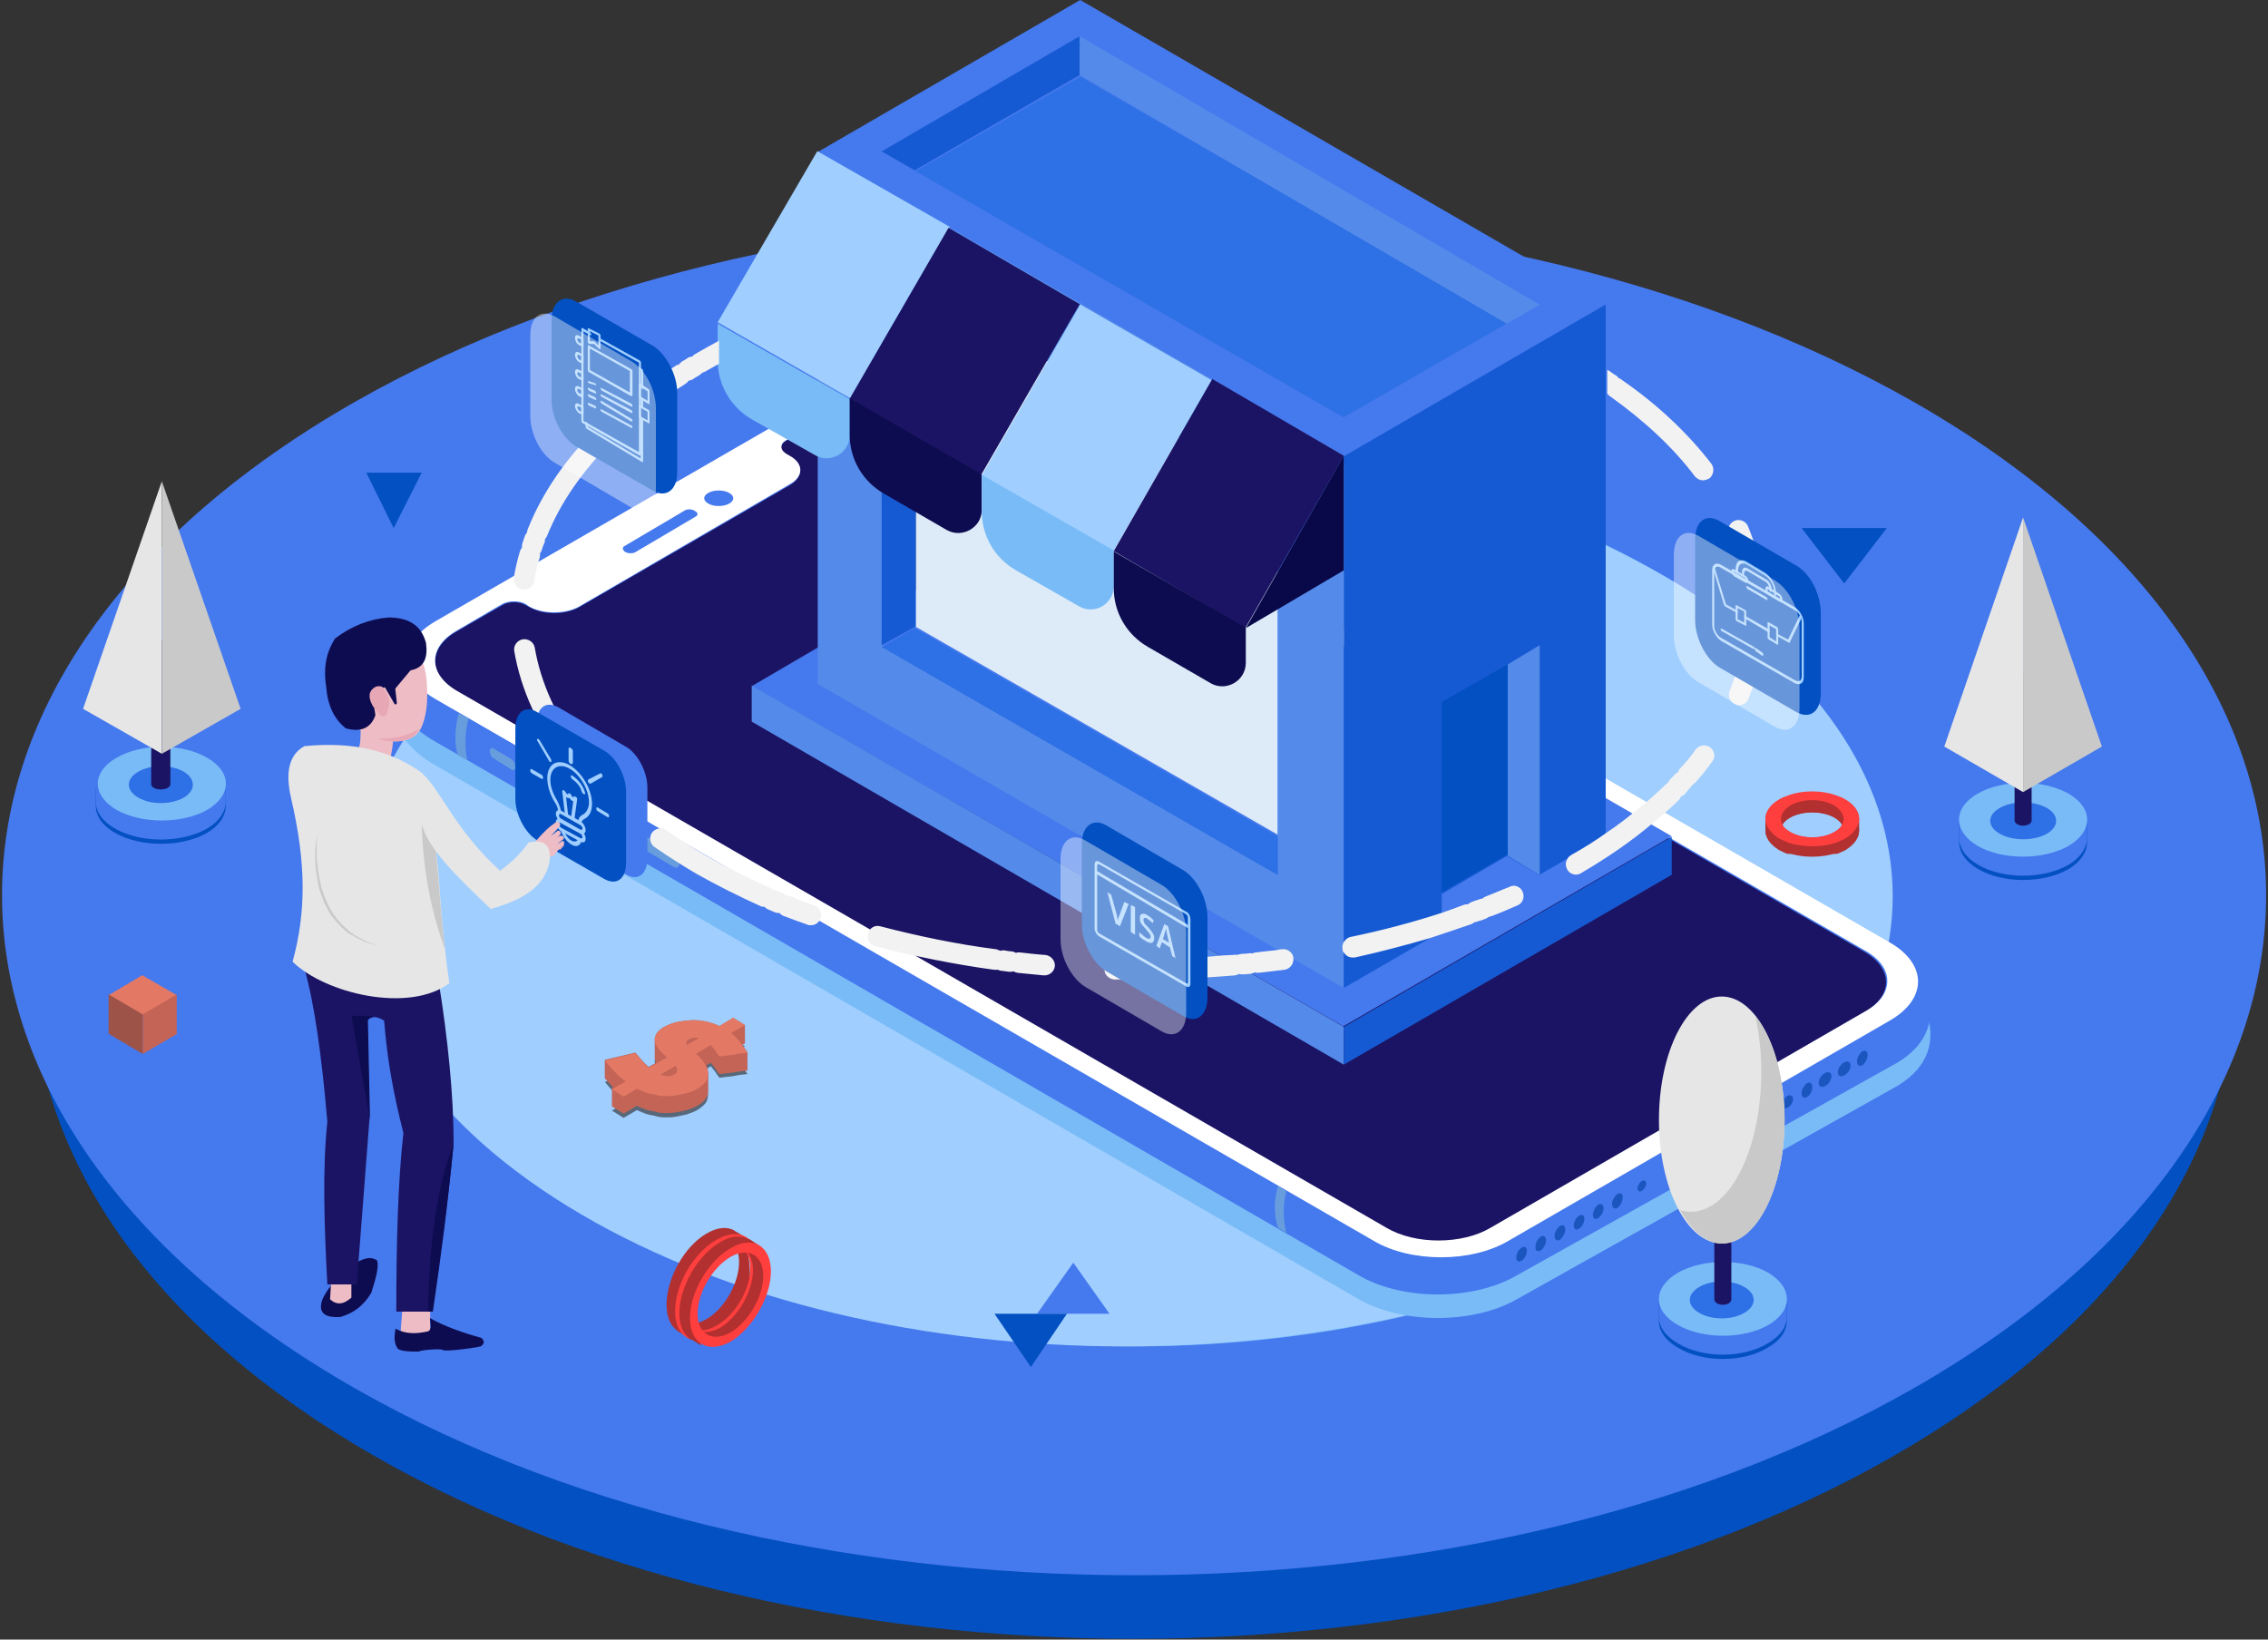 <?xml version="1.0" encoding="utf-8"?>
<!-- Generator: Adobe Illustrator 16.0.0, SVG Export Plug-In . SVG Version: 6.00 Build 0)  -->
<!DOCTYPE svg PUBLIC "-//W3C//DTD SVG 1.1//EN" "http://www.w3.org/Graphics/SVG/1.1/DTD/svg11.dtd">
<svg version="1.1" id="Layer_1" xmlns="http://www.w3.org/2000/svg" xmlns:xlink="http://www.w3.org/1999/xlink" x="0px" y="0px"
	 width="1065px" height="770px" viewBox="0 0 1065 770" enable-background="new 0 0 1065 770" xml:space="preserve">
<rect x="0" y="0" width="1065" height="770" fill="#333333" stroke="none"/>
<g>
	<defs>
		<rect id="SVGID_1_" width="1065" height="770"/>
	</defs>
	<clipPath id="SVGID_2_">
		<use xlink:href="#SVGID_1_"  overflow="visible"/>
	</clipPath>
	<rect opacity="0" clip-path="url(#SVGID_2_)" fill="#FFFFFF" width="1065" height="770"/>
	<path clip-path="url(#SVGID_2_)" fill-rule="evenodd" clip-rule="evenodd" fill="#0250C1" d="M898.013,678.603
		C696.025,800,368.72,800,166.987,678.603C-35,557.47-35,360.795,166.987,239.397C368.72,118,696.025,118,898.013,239.397
		C1100,360.795,1100,557.47,898.013,678.603z"/>
	<path clip-path="url(#SVGID_2_)" fill-rule="evenodd" clip-rule="evenodd" fill="#4579EE" d="M908.471,646.219
		C700.942,771,364.312,771,156.784,646.219C-51,521.438-51,319.297,156.784,194.516C364.312,70,700.942,70,908.471,194.516
		C1116,319.297,1116,521.438,908.471,646.219z"/>
	<path clip-path="url(#SVGID_2_)" fill-rule="evenodd" clip-rule="evenodd" fill="#79BBF7" d="M781.51,570.239
		C644.02,653,420.98,653,283.49,570.239C146,487.478,146,353.522,283.49,270.761C420.98,188,644.02,188,781.51,270.761
		C919,353.522,919,487.478,781.51,570.239z"/>
	<path clip-path="url(#SVGID_2_)" fill-rule="evenodd" clip-rule="evenodd" fill="#9FCEFF" d="M783.104,271.457
		C924,353.913,924,487.844,783.104,570.3c-140.896,82.7-369.311,82.7-510.208,0C132,487.844,132,353.913,272.896,271.457
		C413.792,189,642.208,189,783.104,271.457"/>
	<path clip-path="url(#SVGID_2_)" fill-rule="evenodd" clip-rule="evenodd" fill="#79BBF7" d="M891.413,509.732
		C712.689,609.954,712.689,609.954,712.689,609.954c-20.687,12.046-54.362,12.046-75.05,0
		C204.422,359.401,204.422,359.401,204.422,359.401c-25.498-14.455-27.422-39.992-1.924-55.411
		c174.634-100.944,174.634-100.944,174.634-100.944c20.687-12.046,53.882-8.914,74.568,3.132
		c438.27,249.349,438.27,249.349,438.27,249.349C899.592,461.309,921,491.423,891.413,509.732z"/>
	<path clip-path="url(#SVGID_2_)" fill-rule="evenodd" clip-rule="evenodd" fill="#4579EE" d="M891.413,498.796
		C712.689,598.72,712.689,598.72,712.689,598.72c-20.687,12.28-54.362,12.28-75.05,0
		C204.422,348.307,204.422,348.307,204.422,348.307c-25.498-14.206-27.422-39.97-1.924-55.139
		C377.132,192.28,377.132,192.28,377.132,192.28c20.687-12.28,53.882-8.909,74.568,3.13
		c438.27,249.209,438.27,249.209,438.27,249.209C899.592,450.398,921,480.496,891.413,498.796z"/>
	<path clip-path="url(#SVGID_2_)" fill-rule="evenodd" clip-rule="evenodd" fill="#1B1464" d="M369.156,213.485
		c1.682,0.963,1.682,0.963,1.682,0.963c6.486,3.612,6.486,9.631,0,13.483c-98.972,57.304-98.972,57.304-98.972,57.304
		c-6.486,3.612-16.815,3.612-23.061,0c-1.922-0.963-1.922-0.963-1.922-0.963c-2.883-1.926-7.928-1.926-11.05,0
		c-21.38,12.279-21.38,12.279-21.38,12.279c-13.453,7.705-13.453,20.466,0,28.17c436.246,252.572,436.246,252.572,436.246,252.572
		c13.452,7.705,35.313,7.705,48.766,0c176.084-101.848,176.084-101.848,176.084-101.848c13.452-7.945,13.452-20.466,0-28.411
		C439.302,194.705,439.302,194.705,439.302,194.705c-13.453-7.705-35.313-7.705-48.766,0c-21.38,12.28-21.38,12.28-21.38,12.28
		C366.034,208.911,366.034,211.8,369.156,213.485z"/>
	<path clip-path="url(#SVGID_2_)" fill-rule="evenodd" clip-rule="evenodd" fill="#FFFFFF" d="M876.146,446.643
		c13.466,7.703,13.466,20.461,0,28.164C699.892,576.631,699.892,576.631,699.892,576.631c-13.466,7.944-35.347,7.944-48.812,0
		C214.412,324.357,214.412,324.357,214.412,324.357c-13.466-7.944-13.466-20.461,0-28.164c21.4-12.518,21.4-12.518,21.4-12.518
		c3.126-1.685,7.935-1.685,11.061,0c1.683,1.204,1.683,1.204,1.683,1.204c6.492,3.611,16.832,3.611,23.324,0
		c99.067-57.532,99.067-57.532,99.067-57.532c6.493-3.611,6.493-9.629,0-13.24c-1.683-0.963-1.683-0.963-1.683-0.963
		c-3.126-1.926-3.126-4.814,0-6.5c21.401-12.276,21.401-12.276,21.401-12.276c13.465-7.944,35.347-7.944,48.812,0L876.146,446.643z
		 M383.933,188.11c-179.62,103.75-179.62,103.75-179.62,103.75c-17.313,10.11-17.313,26.238,0,36.349
		C645.309,582.89,645.309,582.89,645.309,582.89c17.312,10.11,45.445,10.11,62.759,0c179.62-103.75,179.62-103.75,179.62-103.75
		c17.312-10.11,17.312-26.238,0-36.349C446.692,188.11,446.692,188.11,446.692,188.11C429.379,178,401.246,178,383.933,188.11z"/>
	<path clip-path="url(#SVGID_2_)" fill-rule="evenodd" clip-rule="evenodd" fill="#4579EE" d="M326.569,242.663
		c-28.132,16.605-28.132,16.605-28.132,16.605c-1.192,0.732-3.338,0.732-4.768,0c-1.431-0.977-1.669-2.198-0.238-2.93
		c28.132-16.605,28.132-16.605,28.132-16.605c1.192-0.732,3.338-0.732,4.768,0.244C327.762,240.709,328,241.93,326.569,242.663z"/>
	<path clip-path="url(#SVGID_2_)" fill-rule="evenodd" clip-rule="evenodd" fill="#4579EE" d="M342.25,231.412
		c2.75,1.412,2.75,3.765,0,5.177c-2.5,1.412-7,1.412-9.5,0c-2.75-1.412-2.75-3.765,0-5.177C335.25,230,339.75,230,342.25,231.412z"
		/>
	<path clip-path="url(#SVGID_2_)" fill-rule="evenodd" clip-rule="evenodd" fill="#689DDD" d="M240.286,361.488
		c-8.571-5.372-8.571-5.372-8.571-5.372c-0.979-0.512-1.714-2.046-1.714-3.326c0-1.279,0.735-1.791,1.714-1.279
		c8.571,5.116,8.571,5.116,8.571,5.116c0.979,0.768,1.714,2.046,1.714,3.582l0,0C242,361.488,241.265,362,240.286,361.488z"/>
	<path clip-path="url(#SVGID_2_)" fill-rule="evenodd" clip-rule="evenodd" fill="#689DDD" d="M219.461,357
		c-4.308-2.2-4.308-2.2-4.308-2.2c-2.154-5.133-1.346-14.422,0.269-19.8c4.577,2.444,4.577,2.444,4.577,2.444
		C218.385,342.822,218.115,352.111,219.461,357z"/>
	<path clip-path="url(#SVGID_2_)" fill-rule="evenodd" clip-rule="evenodd" fill="#689DDD" d="M286.67,390.024
		c-19.34-11.708-19.34-11.708-19.34-11.708c-1.398-0.731-2.33-2.683-2.33-4.634c0-1.708,0.932-2.683,2.33-1.708
		c19.34,11.463,19.34,11.463,19.34,11.463c1.165,0.976,2.33,2.927,2.33,4.878C289,390.024,287.835,391,286.67,390.024z"/>
	<path clip-path="url(#SVGID_2_)" fill-rule="evenodd" clip-rule="evenodd" fill="#689DDD" d="M316.573,407.259
		c-20.146-11.852-20.146-11.852-20.146-11.852c-1.457-0.74-2.427-2.716-2.427-4.691c0-1.729,0.971-2.716,2.427-1.975
		c20.146,11.852,20.146,11.852,20.146,11.852c1.214,0.987,2.427,2.963,2.427,4.938C319,407.259,317.787,408,316.573,407.259z"/>
	<path clip-path="url(#SVGID_2_)" fill-rule="evenodd" clip-rule="evenodd" fill="#689DDD" d="M604,579
		c-3.84-2.392-3.84-2.392-3.84-2.392c-2.16-6.217-1.92-13.391,0-19.608c3.84,2.392,3.84,2.392,3.84,2.392
		C602.32,565.848,602.56,573.021,604,579z"/>
	<path clip-path="url(#SVGID_2_)" fill-rule="evenodd" clip-rule="evenodd" fill="#1B56BF" d="M773,555.92
		c0,1.2-0.941,2.64-2.117,3.36c-0.941,0.72-1.883,0-1.883-1.2s0.941-2.88,1.883-3.36C772.059,554,773,554.48,773,555.92z"/>
	<path clip-path="url(#SVGID_2_)" fill-rule="evenodd" clip-rule="evenodd" fill="#1B56BF" d="M821,528.458c0,1.25-0.75,2.5-2,3.125
		c-1,0.417-2,0-2-1.041c0-1.042,1-2.5,2-2.917C820.25,527,821,527.417,821,528.458z"/>
	<path clip-path="url(#SVGID_2_)" fill-rule="evenodd" clip-rule="evenodd" fill="#1B56BF" d="M762,562.25c0,2-1.137,4-2.5,5
		c-1.363,0.75-2.5,0-2.5-1.75s1.137-3.75,2.5-4.75C760.863,560,762,560.5,762,562.25z"/>
	<path clip-path="url(#SVGID_2_)" fill-rule="evenodd" clip-rule="evenodd" fill="#1B56BF" d="M753,567.424
		c0,1.697-1.137,3.637-2.5,4.606s-2.5,0.242-2.5-1.454c0-1.697,1.137-3.879,2.5-4.849C751.863,565,753,565.728,753,567.424z"/>
	<path clip-path="url(#SVGID_2_)" fill-rule="evenodd" clip-rule="evenodd" fill="#1B56BF" d="M744,572.424
		c0,1.697-1.137,3.879-2.5,4.606c-1.363,0.97-2.5,0.242-2.5-1.454c0-1.697,1.137-3.879,2.5-4.606
		C742.863,570,744,570.728,744,572.424z"/>
	<path clip-path="url(#SVGID_2_)" fill-rule="evenodd" clip-rule="evenodd" fill="#1B56BF" d="M735,577.25c0,2-1.137,4-2.5,5
		c-1.363,0.75-2.5,0-2.5-1.75s1.137-3.75,2.5-4.75C733.863,575,735,575.5,735,577.25z"/>
	<path clip-path="url(#SVGID_2_)" fill-rule="evenodd" clip-rule="evenodd" fill="#1B56BF" d="M726,582.5
		c0,1.75-1.137,3.75-2.5,4.75c-1.363,0.75-2.5,0.25-2.5-1.5c0-2,1.137-4,2.5-5C724.863,580,726,580.75,726,582.5z"/>
	<path clip-path="url(#SVGID_2_)" fill-rule="evenodd" clip-rule="evenodd" fill="#1B56BF" d="M717,587.424
		c0,1.697-1.137,3.879-2.5,4.606c-1.363,0.97-2.5,0.242-2.5-1.454c0-1.697,1.137-3.879,2.5-4.606
		C715.863,585,717,585.728,717,587.424z"/>
	<path clip-path="url(#SVGID_2_)" fill-rule="evenodd" clip-rule="evenodd" fill="#1B56BF" d="M877,495.5
		c0,1.75-1.137,3.75-2.5,4.75c-1.363,0.75-2.5,0-2.5-1.75s1.137-3.75,2.5-4.75C875.863,493,877,493.75,877,495.5z"/>
	<path clip-path="url(#SVGID_2_)" fill-rule="evenodd" clip-rule="evenodd" fill="#1B56BF" d="M869,500.424
		c0,1.697-1.363,3.879-3,4.606c-1.637,0.97-3,0.242-3-1.454c0-1.697,1.363-3.879,3-4.606C867.637,498,869,498.728,869,500.424z"/>
	<path clip-path="url(#SVGID_2_)" fill-rule="evenodd" clip-rule="evenodd" fill="#1B56BF" d="M860,505.424
		c0,1.697-1.363,3.879-3,4.606c-1.637,0.97-3,0.242-3-1.454c0-1.697,1.363-3.879,3-4.606C858.637,503,860,503.728,860,505.424z"/>
	<path clip-path="url(#SVGID_2_)" fill-rule="evenodd" clip-rule="evenodd" fill="#1B56BF" d="M851,510.5
		c0,1.75-0.909,3.75-2.5,4.75c-1.363,0.75-2.5,0-2.5-1.75s1.137-3.75,2.5-4.75C850.091,508,851,508.75,851,510.5z"/>
	<path clip-path="url(#SVGID_2_)" fill-rule="evenodd" clip-rule="evenodd" fill="#1B56BF" d="M842,516.121
		c0,1.485-1.087,3.395-2.608,4.03C838.087,521,837,520.363,837,518.879c0-1.485,1.087-3.395,2.392-4.242
		C840.913,514,842,514.637,842,516.121z"/>
	<path clip-path="url(#SVGID_2_)" fill-rule="evenodd" clip-rule="evenodd" fill="#1B56BF" d="M833,521.424
		c0,1.697-1.087,3.879-2.392,4.606c-1.521,0.97-2.608,0.242-2.608-1.454c0-1.697,1.087-3.879,2.608-4.606
		C831.913,519,833,519.728,833,521.424z"/>
	<path clip-path="url(#SVGID_2_)" fill-rule="evenodd" clip-rule="evenodd" fill="#1B56BF" d="M803.125,542.269
		c-17.011,9.756-17.011,9.756-17.011,9.756c-1.677,0.976-3.114,0-3.114-2.195s1.438-4.878,3.114-5.854
		c17.011-10,17.011-10,17.011-10c1.677-0.976,2.875,0,2.875,2.439C806,538.609,804.802,541.293,803.125,542.269z"/>
	<polygon clip-path="url(#SVGID_2_)" fill-rule="evenodd" clip-rule="evenodd" fill="#4579EE" points="213,222 187,222 199.86,196 	
		"/>
	<polygon clip-path="url(#SVGID_2_)" fill-rule="evenodd" clip-rule="evenodd" fill="#0250C1" points="198,222 172,222 184.86,248 	
		"/>
	<polygon clip-path="url(#SVGID_2_)" fill-rule="evenodd" clip-rule="evenodd" fill="#4579EE" points="909,248 869,248 889.069,222 
			"/>
	<polygon clip-path="url(#SVGID_2_)" fill-rule="evenodd" clip-rule="evenodd" fill="#0250C1" points="886,248 846,248 866,274 	"/>
	<polygon clip-path="url(#SVGID_2_)" fill-rule="evenodd" clip-rule="evenodd" fill="#4579EE" points="521,617 487,617 504,593 	"/>
	<polygon clip-path="url(#SVGID_2_)" fill-rule="evenodd" clip-rule="evenodd" fill="#0250C1" points="501,617 467,617 484.07,642 	
		"/>
	<polygon clip-path="url(#SVGID_2_)" fill-rule="evenodd" clip-rule="evenodd" fill="#4579EE" points="353,322.243 507.354,232 
		785,392.725 630.783,482 	"/>
	<polygon clip-path="url(#SVGID_2_)" fill-rule="evenodd" clip-rule="evenodd" fill="#DCEBF7" points="430,294.371 600,392 
		600,231.905 430,134 	"/>
	<polygon clip-path="url(#SVGID_2_)" fill-rule="evenodd" clip-rule="evenodd" fill="#4579EE" points="384,71.379 507.241,0 
		754,142.759 630.621,214 	"/>
	<path clip-path="url(#SVGID_2_)" fill-rule="evenodd" clip-rule="evenodd" fill="#548BEA" d="M600.039,410.585L414.685,303.34
		V124.691l185.354,107.106V410.585z M384,71v250.191L631,464V213.947L384,71z"/>
	<polygon clip-path="url(#SVGID_2_)" fill-rule="evenodd" clip-rule="evenodd" fill="#165AD3" points="631,214.303 754,143 
		754,392.836 631,464 	"/>
	<polygon clip-path="url(#SVGID_2_)" fill-rule="evenodd" clip-rule="evenodd" fill="#2E70E5" points="708,151.625 630.862,196 
		430,80.375 507.276,36 	"/>
	<polygon clip-path="url(#SVGID_2_)" fill-rule="evenodd" clip-rule="evenodd" fill="#548BEA" points="723,303 723,411 708,401.942 
		708,312.058 	"/>
	<polygon clip-path="url(#SVGID_2_)" fill-rule="evenodd" clip-rule="evenodd" fill="#4579EE" points="723,411 677,438 677,419.861 
		707.575,402 	"/>
	<polygon clip-path="url(#SVGID_2_)" fill-rule="evenodd" clip-rule="evenodd" fill="#0250C1" points="708,312 708,401.167 677,419 
		677,329.695 	"/>
	<polygon clip-path="url(#SVGID_2_)" fill-rule="evenodd" clip-rule="evenodd" fill="#2E70E5" points="600,411 414,303.849 
		429.535,295 600,392.888 	"/>
	<polygon clip-path="url(#SVGID_2_)" fill-rule="evenodd" clip-rule="evenodd" fill="#165AD3" points="430,133.824 430,294.176 
		414,303 414,125 	"/>
	<polygon clip-path="url(#SVGID_2_)" fill-rule="evenodd" clip-rule="evenodd" fill="#548BEA" points="353,322 353,338.913 631,500 
		631,482.256 	"/>
	<polygon clip-path="url(#SVGID_2_)" fill-rule="evenodd" clip-rule="evenodd" fill="#165AD3" points="785,393 785,410.833 631,500 
		631,482.305 	"/>
	<polygon clip-path="url(#SVGID_2_)" fill-rule="evenodd" clip-rule="evenodd" fill="#165AD3" points="429.523,80 414,71.1 507,17 
		507,35.219 	"/>
	<polygon clip-path="url(#SVGID_2_)" fill-rule="evenodd" clip-rule="evenodd" fill="#548BEA" points="507,17 723,143.093 
		707.532,152 507,35.232 	"/>
	<polygon clip-path="url(#SVGID_2_)" fill-rule="evenodd" clip-rule="evenodd" fill="#9FCEFF" points="383.774,71 337,151.329 
		399.226,187 446,106.533 	"/>
	<path clip-path="url(#SVGID_2_)" fill-rule="evenodd" clip-rule="evenodd" fill="#79BBF7" d="M337,152c0,17.28,0,17.28,0,17.28
		c0,11.28,6.031,21.84,15.922,27.6c29.673,16.8,29.673,16.8,29.673,16.8C389.833,218,399,212.72,399,204.32c0-16.8,0-16.8,0-16.8
		L337,152z"/>
	<polygon clip-path="url(#SVGID_2_)" fill-rule="evenodd" clip-rule="evenodd" fill="#1B1464" points="445.404,107 399,187.276 
		460.734,223 507,142.862 	"/>
	<path clip-path="url(#SVGID_2_)" fill-rule="evenodd" clip-rule="evenodd" fill="#0E0C51" d="M399,187c0,17.28,0,17.28,0,17.28
		c0,11.28,6.031,21.84,16.164,27.6c29.432,17.04,29.432,17.04,29.432,17.04c7.237,4.08,16.405-1.2,16.405-9.36c0-16.8,0-16.8,0-16.8
		L399,187z"/>
	<polygon clip-path="url(#SVGID_2_)" fill-rule="evenodd" clip-rule="evenodd" fill="#9FCEFF" points="507.266,143 461,223.425 
		522.734,259 569,178.575 	"/>
	<path clip-path="url(#SVGID_2_)" fill-rule="evenodd" clip-rule="evenodd" fill="#79BBF7" d="M461,223c0,17.04,0,17.04,0,17.04
		c0,11.52,6.031,22.08,16.164,27.84c29.432,16.8,29.432,16.8,29.432,16.8C513.833,289,523,283.72,523,275.32c0-16.8,0-16.8,0-16.8
		L461,223z"/>
	<polygon clip-path="url(#SVGID_2_)" fill-rule="evenodd" clip-rule="evenodd" fill="#1B1464" points="569.266,178 523,258.829 
		584.734,295 631,214.032 	"/>
	<path clip-path="url(#SVGID_2_)" fill-rule="evenodd" clip-rule="evenodd" fill="#0E0C51" d="M523,259c0,17.28,0,17.28,0,17.28
		c0,11.28,6.031,21.84,16.163,27.6c29.433,17.04,29.433,17.04,29.433,17.04c7.237,4.08,16.404-1.2,16.404-9.6
		c0-16.56,0-16.56,0-16.56L523,259z"/>
	<polygon clip-path="url(#SVGID_2_)" fill-rule="evenodd" clip-rule="evenodd" fill="#090949" points="585,295 631,267.861 631,214 
			"/>
	<path clip-path="url(#SVGID_2_)" fill-rule="evenodd" clip-rule="evenodd" fill="#F2F2F2" d="M607.358,449.912L607.358,449.912
		c-0.241-2.643-2.885-4.563-5.529-4.083c-0.48,0-0.962,0-1.442,0.239c-3.365,0.48-6.972,0.721-10.337,1.201
		c-0.721,0-1.442,0.24-1.923,0.48c-0.481,0-1.202-0.24-1.683,0c-1.202,0-2.404,0.24-3.606,0.24c-0.721,0.24-1.442,0.24-1.923,0.48
		c-0.48,0-1.202-0.24-1.683,0c-1.683,0-3.365,0.24-5.049,0.24l0,0c-9.375,0.961-18.75,1.441-28.126,1.441l0,0
		c-3.846,0.24-7.692,0.24-11.538,0.24l0,0c-3.606,0-7.453,0-11.059-0.24c-2.644,0-4.808,2.161-4.808,4.804
		c-0.24,2.642,1.923,4.804,4.567,5.044c3.846,0,7.692,0,11.299,0l0,0c9.135,0,18.029-0.24,27.164-0.721l0,0
		c6.01-0.24,12.26-0.721,18.27-1.201c0.722-0.24,1.202-0.24,1.924-0.721c0.48,0.24,1.201,0.24,1.683,0.24
		c1.442,0,2.644-0.24,3.846-0.24c0.24-0.239,0.722-0.239,0.962-0.239c0.24-0.24,0.48-0.24,0.721-0.48
		c0.722,0.24,1.202,0.24,1.924,0.24c4.086-0.48,8.173-0.961,12.26-1.441C605.916,454.956,607.599,452.554,607.358,449.912z
		 M490.768,448.471c-3.846-0.24-7.933-0.721-12.02-1.201c-0.48,0-1.202,0-1.683,0.24c-0.721-0.48-1.202-0.48-1.923-0.721
		c-1.202,0-2.404-0.24-3.605-0.479c-0.481,0-1.202,0-1.683,0.239c-0.721-0.239-1.202-0.48-1.923-0.72
		c-18.751-2.402-37.021-6.245-54.569-10.81c-2.404-0.72-5.048,0.721-5.77,3.363c-0.721,2.642,0.721,5.284,3.366,6.005
		c17.789,4.563,36.54,8.406,55.771,11.049c0.481,0,1.202,0,1.923,0c0.48,0.24,0.961,0.48,1.683,0.48
		c1.202,0.24,2.404,0.24,3.606,0.48c0.721,0,1.442,0,1.923-0.24c0.721,0.48,1.202,0.48,1.923,0.721
		c4.086,0.479,8.173,0.72,12.26,1.2c0,0,0.241,0,0.481,0c2.404,0,4.567-1.921,4.808-4.323
		C495.576,451.113,493.412,448.711,490.768,448.471z M715.054,418.927c-0.48-1.2-1.202-1.921-2.163-2.401l0,0
		c-1.202-0.721-2.885-0.721-4.087,0c-3.847,1.441-7.452,3.122-11.299,4.563c-0.48,0.24-0.961,0.48-1.442,0.961
		c-0.721,0-1.201,0.24-1.923,0.48c-0.961,0.24-2.163,0.721-3.365,1.201c-0.48,0.239-0.962,0.479-1.442,0.96
		c-0.722,0-1.202,0-1.923,0.24c-3.125,1.201-6.491,2.402-9.856,3.604c-13.942,4.563-28.366,8.406-43.511,11.529
		c-1.202,0.24-2.164,1.2-2.885,2.161c-0.722,0.961-0.962,2.402-0.722,3.604c0,0.72,0.24,1.2,0.722,1.681
		c0.961,1.441,2.403,2.162,3.846,2.162c0.481,0,0.722,0,1.202,0c12.02-2.643,23.799-5.765,35.338-9.128l0,0
		c6.49-2.161,12.981-4.323,19.231-6.484c0.721-0.24,1.202-0.721,1.683-0.961c0.48,0,1.202-0.24,1.683-0.48
		c1.202-0.24,2.404-0.721,3.606-1.201c0.48-0.24,1.201-0.721,1.683-0.961c0.48,0,1.202-0.24,1.683-0.48
		c3.846-1.44,7.692-3.122,11.539-4.804C715.054,424.211,716.016,421.329,715.054,418.927z M382.351,425.172
		c-3.846-1.201-7.452-2.642-11.298-4.323c-0.481-0.24-1.202-0.24-1.683-0.24l0,0c-0.481-0.48-0.961-0.721-1.683-0.961
		c-0.962-0.48-2.164-0.96-3.366-1.44c-0.481-0.24-0.961-0.48-1.683-0.48c-0.481-0.48-0.962-0.721-1.442-0.961
		c-10.337-4.563-19.953-9.368-29.087-14.652c-6.731-3.843-13.222-7.926-19.231-12.249c-2.164-1.441-5.048-0.961-6.731,1.2
		c-1.442,2.162-0.962,5.284,1.202,6.726c6.25,4.323,12.981,8.647,19.953,12.73c9.375,5.284,19.472,10.328,30.049,15.132
		c0.48,0.24,1.202,0.24,1.683,0.24c0.481,0.48,0.961,0.961,1.683,1.201c1.202,0.48,2.164,0.961,3.366,1.441
		c0.721,0.24,1.202,0.24,1.923,0.24c0.481,0.48,0.962,0.96,1.442,1.2c3.846,1.441,7.693,2.883,11.779,4.324
		c0.481,0.24,0.962,0.24,1.442,0.24c2.164,0,3.846-1.201,4.567-3.123C386.197,429.016,384.995,426.133,382.351,425.172z
		 M803.037,350.953c-1.923-1.441-5.048-1.201-6.73,0.961c-2.163,3.123-4.808,6.245-7.452,9.127c-0.48,0.48-0.722,0.96-0.962,1.681
		c-0.48,0.24-0.961,0.48-1.442,0.961c-0.721,0.96-1.683,1.681-2.403,2.642c-0.48,0.48-0.722,0.96-0.962,1.441
		c-0.48,0.24-1.202,0.721-1.442,1.201c-4.567,4.323-9.375,8.647-14.664,12.73c-3.846,3.123-7.933,6.245-12.26,9.127
		c-5.289,3.844-11.058,7.446-17.068,10.809c-0.721,0.48-1.201,0.961-1.441,1.441l0,0c-1.202,1.682-1.202,3.604-0.241,5.284
		c0.722,1.441,2.404,2.402,4.087,2.402c0.721,0,1.683-0.24,2.404-0.721c12.26-7.206,23.559-14.892,33.414-23.299
		c4.327-3.603,8.654-7.206,12.501-11.049c0.48-0.48,0.721-0.96,0.961-1.681c0.722-0.24,1.202-0.48,1.683-0.961
		c0.722-0.96,1.684-1.921,2.404-2.882c0.48-0.48,0.962-0.96,1.202-1.441c0.48-0.24,0.961-0.721,1.442-1.201
		c2.885-3.123,5.529-6.485,7.933-9.848C805.682,355.517,805.201,352.634,803.037,350.953z M288.117,369.448
		c-2.884-2.882-5.529-5.765-8.173-8.647c-0.48-0.48-0.961-0.721-1.442-0.961c-0.24-0.721-0.48-1.201-0.961-1.681
		c-0.721-0.961-1.442-1.922-2.164-2.642c-0.48-0.721-0.961-0.961-1.442-1.201c0-0.721-0.48-1.201-0.721-1.681
		c-11.779-15.373-19.231-31.706-22.116-48.519c-0.481-2.642-3.125-4.323-5.77-3.843c-2.404,0.48-4.327,2.882-3.846,5.524
		c3.125,18.255,11.298,36.029,24.039,52.603c0.481,0.48,0.961,0.96,1.442,1.441c0.24,0.48,0.481,0.961,0.961,1.681
		c0.721,0.961,1.442,1.922,2.404,2.882c0.48,0.48,0.961,0.961,1.442,1.201c0.241,0.48,0.481,1.201,0.962,1.681
		c2.644,2.882,5.529,6.005,8.654,9.127c0.962,0.721,2.164,1.201,3.366,1.201s2.404-0.48,3.365-1.441
		C290.04,374.251,290.04,371.369,288.117,369.448z M827.558,270.488c0-0.721-0.24-1.201-0.721-1.921c0.24-0.48,0.24-1.201,0-1.921
		c-0.241-1.201-0.481-2.402-0.962-3.603c0-0.721-0.24-1.441-0.722-1.921c0-0.48,0-1.201-0.24-1.922
		c-0.961-3.843-2.403-7.926-4.086-12.009c-0.962-2.402-3.847-3.603-6.251-2.642c-2.645,1.201-3.605,3.843-2.645,6.245
		c1.443,3.843,2.645,7.446,3.847,11.048c0.24,0.721,0.48,1.201,0.722,1.682c0,0.48,0,1.201,0.24,1.681
		c0.24,1.201,0.48,2.402,0.721,3.603c0,0.48,0.24,0.96,0.722,1.441c-0.24,0.721-0.24,1.201,0,1.922
		c0.721,5.284,1.202,10.568,1.202,15.853c0,12.25-2.404,24.5-7.212,36.509c-0.962,2.402,0.24,5.284,2.644,6.245
		c0.481,0.24,1.202,0.48,1.684,0.48c1.923,0,3.846-1.201,4.567-3.123c5.288-12.97,7.933-26.661,7.933-40.112
		C829,282.258,828.52,276.253,827.558,270.488z M287.396,200.593c-1.683-1.922-4.808-1.922-6.731,0
		c-14.905,14.651-25.963,30.744-32.694,47.558c-0.24,0.48-0.48,1.201-0.48,1.922c-0.241,0.24-0.721,0.96-0.962,1.441
		c-0.48,1.201-0.721,2.402-1.202,3.603c-0.24,0.721-0.24,1.441-0.24,2.162c-0.481,0.48-0.721,0.961-0.962,1.681
		c-1.202,4.083-2.164,8.167-2.885,12.49c-0.24,2.402,1.442,5.044,4.087,5.524c0.24,0,0.48,0,0.721,0
		c2.404,0,4.327-1.682,4.808-4.083c0.721-3.843,1.442-7.686,2.645-11.289c0-0.72,0.24-1.201,0-1.681
		c0.481-0.48,0.721-1.201,0.961-1.681c0.24-1.201,0.721-2.162,1.202-3.363c0.24-0.48,0.24-1.201,0.24-1.682
		c0.481-0.48,0.721-0.96,0.961-1.441c6.25-15.612,16.587-30.504,30.53-44.436C289.319,205.396,289.319,202.514,287.396,200.593z
		 M803.519,217.646c-10.817-13.931-24.761-27.382-41.828-39.151c-0.481-0.48-0.962-0.72-1.683-0.96
		c-0.241-0.48-0.722-0.961-1.202-1.201c-1.202-0.721-2.164-1.441-3.125-2.162c-0.481-0.24-0.722-0.24-0.962-0.48
		c0,11.289,0,11.289,0,11.289c0.24,0,0.24,0,0.24,0c0.24,0.48,0.722,0.96,1.202,1.201c16.106,11.529,29.568,24.019,39.665,37.47
		c0.961,1.201,2.403,1.921,3.846,1.921c1.202,0,2.164-0.48,3.125-0.96C804.721,222.931,805.201,219.808,803.519,217.646z
		 M337.638,169.127c0-9.127,0-9.127,0-9.127c-3.606,1.921-6.971,3.843-10.337,5.765c-0.721,0.48-0.721,0.48-0.721,0.48
		c-0.721,0.24-1.202,0.721-1.442,1.201c-0.721,0-1.202,0.24-1.923,0.48c-0.961,0.721-2.164,1.441-3.125,1.921
		c-0.48,0.48-0.961,0.961-1.442,1.441c-0.481,0-1.202,0.24-1.683,0.721c-3.606,2.162-6.971,4.563-10.337,6.965
		c-2.164,1.441-2.644,4.564-1.202,6.726c0.961,1.201,2.404,1.921,3.846,1.921c0.961,0,2.164-0.24,2.885-0.961
		c3.125-2.162,6.491-4.323,9.856-6.485c0.721-0.48,0.961-0.961,1.442-1.441c0.481,0,1.202-0.24,1.683-0.48
		c0.962-0.72,2.164-1.441,3.125-1.921c0.48-0.48,0.961-0.721,1.442-1.201c0.481-0.24,0.962-0.48,1.683-0.72
		c0.721-0.48,0.721-0.48,0.721-0.48c1.683-0.961,3.606-1.921,5.529-3.123C337.638,170.328,337.638,169.608,337.638,169.127z"/>
	<path clip-path="url(#SVGID_2_)" fill-rule="evenodd" clip-rule="evenodd" fill="#4579EE" d="M293.889,410.629
		c-31.777-18.301-31.777-18.301-31.777-18.301C256.333,389.198,252,380.53,252,373.065c0-33.229,0-33.229,0-33.229
		c0-7.465,4.333-10.836,10.111-7.706c31.777,18.541,31.777,18.541,31.777,18.541c5.537,3.13,10.111,11.799,10.111,19.263
		c0,33.229,0,33.229,0,33.229C304,410.629,299.426,414,293.889,410.629z"/>
	<path clip-path="url(#SVGID_2_)" fill-rule="evenodd" clip-rule="evenodd" fill="#0250C1" d="M283.889,412.87
		c-31.777-18.301-31.777-18.301-31.777-18.301C246.574,391.198,242,382.53,242,375.065c0-32.989,0-32.989,0-32.989
		c0-7.465,4.574-11.077,10.111-7.706c31.777,18.3,31.777,18.3,31.777,18.3c5.778,3.371,10.111,12.04,10.111,19.263
		c0,33.229,0,33.229,0,33.229C294,412.629,289.667,416,283.889,412.87z"/>
	<path clip-path="url(#SVGID_2_)" fill-rule="evenodd" clip-rule="evenodd" fill="#9FCEFF" d="M263.456,386.588
		c-0.491-0.471-0.982-0.235-0.982,0.471c0,0.471,0.491,1.177,0.982,1.647c9.088,4.941,9.088,4.941,9.088,4.941
		c0.491,0.235,0.982,0,0.982-0.471c0-0.706-0.491-1.412-0.982-1.647L263.456,386.588z M272.544,395.294
		c-9.088-4.941-9.088-4.941-9.088-4.941c-1.228-0.705-2.456-2.588-2.456-4.235c0-1.411,1.228-2.117,2.456-1.411
		c9.088,5.177,9.088,5.177,9.088,5.177c1.474,0.705,2.456,2.588,2.456,4C275,395.529,274.018,396,272.544,395.294z"/>
	<path clip-path="url(#SVGID_2_)" fill-rule="evenodd" clip-rule="evenodd" fill="#9FCEFF" d="M263.456,382.353
		c-0.491-0.235-0.982,0-0.982,0.706c0,0.471,0.491,1.177,0.982,1.412c9.088,5.177,9.088,5.177,9.088,5.177
		c0.491,0.235,0.982,0,0.982-0.706c0-0.471-0.491-1.177-0.982-1.412L263.456,382.353z M272.544,391.294
		c-9.088-4.941-9.088-4.941-9.088-4.941c-1.228-0.94-2.456-2.823-2.456-4.235s1.228-2.118,2.456-1.412
		c9.088,4.941,9.088,4.941,9.088,4.941c1.474,0.94,2.456,2.823,2.456,4.235C275,391.294,274.018,392,272.544,391.294z"/>
	<path clip-path="url(#SVGID_2_)" fill-rule="evenodd" clip-rule="evenodd" fill="#9FCEFF" d="M268.116,396.457
		c-2.326-1.285-4.186-4.371-5.116-7.457c1.396,0.257,1.396,0.257,1.396,0.257c0.697,2.058,2.093,4.372,3.721,5.4
		s3.023,0.515,3.488-0.771c1.396,1.286,1.396,1.286,1.396,1.286C272.302,397.485,270.209,398,268.116,396.457z"/>
	<path clip-path="url(#SVGID_2_)" fill-rule="evenodd" clip-rule="evenodd" fill="#9FCEFF" d="M263.443,381.516
		c-1.432-0.954-1.432-0.954-1.432-0.954c0-0.954-0.477-2.385-1.67-4.054c-2.147-3.577-3.341-7.631-3.341-10.969
		c0-6.677,4.534-9.539,10.5-6.2c5.728,3.338,10.5,11.446,10.5,18.123c0,3.577-1.193,5.961-3.58,7.154l0,0
		c-0.955,0.477-1.432,1.192-1.432,2.385c-1.432-0.954-1.432-0.954-1.432-0.954c0-1.431,0.478-2.623,1.909-3.338
		c0,0.239,0,0.239,0,0.239c0-0.239,0-0.239,0-0.239c1.909-0.954,3.103-3.1,3.103-5.961c0-5.723-4.057-12.877-9.068-15.738
		c-5.011-2.862-9.068-0.477-9.068,5.246c0,3.1,1.193,6.438,3.103,9.539C262.728,378.177,263.443,380.084,263.443,381.516z"/>
	<path clip-path="url(#SVGID_2_)" fill-rule="evenodd" clip-rule="evenodd" fill="#9FCEFF" d="M269.704,385
		c-1.555-1.187-1.555-1.187-1.555-1.187c1.037-7.593,1.037-7.593,1.037-7.593c-0.259,0-0.259,0-0.259,0
		c-0.519-0.237-1.037-0.712-1.555-1.424c-0.259,0-0.519,0-0.778,0c-0.259-0.237-0.519-0.237-0.778-0.475
		c1.037,9.017,1.037,9.017,1.037,9.017c-1.555-0.712-1.555-0.712-1.555-0.712C264,371.712,264,371.712,264,371.712
		c0-0.475,0.259-0.712,0.519-0.712c0.259,0.237,0.778,0.475,1.037,0.949c0,0,0.259,0.712,0.778,0.949c0.259,0.237,0.518,0,0.518,0
		c0-0.475,0.26-0.475,0.778-0.237c0.259,0.237,0.519,0.475,0.778,0.949c0,0.237,0.259,0.711,0.259,0.711
		c0.519,0,0.778-0.237,1.037-0.237c0-0.237,0.519,0,0.778,0.237c0.519,0.237,0.519,0.712,0.519,1.187L269.704,385z"/>
	<path clip-path="url(#SVGID_2_)" fill-rule="evenodd" clip-rule="evenodd" fill="#9FCEFF" d="M273.963,372.775
		c-0.259,0-0.519-0.45-0.778-0.9c-0.519-2.25-2.074-4.275-4.667-6.075c-0.259-0.45-0.519-0.9-0.519-1.35
		c0.259-0.45,0.519-0.45,1.037,0c3.111,2.25,4.926,4.95,5.704,7.875c0.259,0.45,0,0.675-0.519,0.675L273.963,372.775z"/>
	<path clip-path="url(#SVGID_2_)" fill-rule="evenodd" clip-rule="evenodd" fill="#9FCEFF" d="M254.28,365.762
		c-4.56-2.619-4.56-2.619-4.56-2.619c-0.48-0.238-0.72-0.953-0.72-1.429s0.24-0.714,0.72-0.476c4.56,2.619,4.56,2.619,4.56,2.619
		c0.48,0.238,0.72,0.953,0.72,1.429S254.76,366,254.28,365.762z"/>
	<path clip-path="url(#SVGID_2_)" fill-rule="evenodd" clip-rule="evenodd" fill="#9FCEFF" d="M285.28,383.75
		c-4.56-2.75-4.56-2.75-4.56-2.75c-0.48-0.25-0.72-0.75-0.72-1.25s0.24-0.75,0.72-0.5c4.56,2.75,4.56,2.75,4.56,2.75
		c0.48,0.25,0.72,0.75,0.72,1.25S285.76,384,285.28,383.75z"/>
	<path clip-path="url(#SVGID_2_)" fill-rule="evenodd" clip-rule="evenodd" fill="#9FCEFF" d="M276.965,368
		c-0.241-0.238-0.482-0.238-0.724-0.476c-0.241-0.714-0.241-1.19,0-1.429c5.552-2.857,5.552-2.857,5.552-2.857
		c0.242-0.238,0.724,0,0.966,0.476c0.241,0.476,0.241,1.19,0,1.19C277.448,368,277.448,368,277.448,368
		C277.207,368,276.965,368,276.965,368z"/>
	<path clip-path="url(#SVGID_2_)" fill-rule="evenodd" clip-rule="evenodd" fill="#9FCEFF" d="M268,358.742
		c-0.667-0.258-1-1.032-1-1.548c0-5.677,0-5.677,0-5.677c0-0.516,0.333-0.516,1-0.258c0.333,0.258,1,0.774,1,1.29
		c0,5.677,0,5.677,0,5.677C269,358.742,268.333,359,268,358.742z"/>
	<path clip-path="url(#SVGID_2_)" fill-rule="evenodd" clip-rule="evenodd" fill="#9FCEFF" d="M258.276,357.766
		c-0.241,0-0.483-0.234-0.483-0.468c-5.31-9.127-5.31-9.127-5.31-9.127c-0.483-0.468-0.483-0.937,0-1.17
		c0.241,0,0.724,0.234,0.965,0.702c5.311,8.894,5.311,8.894,5.311,8.894c0.241,0.468,0.241,1.17,0,1.17
		C258.759,358,258.517,357.766,258.276,357.766z"/>
	<path clip-path="url(#SVGID_2_)" fill-rule="evenodd" clip-rule="evenodd" fill="#0250C1" d="M843.488,334.381
		c-36.216-20.993-36.216-20.993-36.216-20.993C801.037,309.527,796,299.634,796,291.189c0-37.883,0-37.883,0-37.883
		c0-8.445,5.037-12.306,11.272-8.687c36.216,20.993,36.216,20.993,36.216,20.993c6.475,3.62,11.512,13.513,11.512,22.199
		c0,37.642,0,37.642,0,37.642C855,334.139,849.963,338,843.488,334.381z"/>
	<path clip-path="url(#SVGID_2_)" fill-rule="evenodd" clip-rule="evenodd" fill="#9FCEFF" d="M833.525,279.75
		c-0.238,0-0.476-0.5-0.476-0.75c0-1,0-1,0-1c0-2.75-1.899-6.5-4.274-7.75c-8.312-5-8.312-5-8.312-5
		c-2.375-1.5-4.275-0.25-4.275,2.5c0,0.75,0,0.75,0,0.75c0,0.5-0.237,0.5-0.713,0.5c-0.237-0.25-0.475-0.75-0.475-1
		c0-0.75,0-0.75,0-0.75c0-3.75,2.375-5.25,5.463-3.25c8.312,5,8.312,5,8.312,5c2.85,1.75,5.225,6,5.225,9.75c0,0.75,0,0.75,0,0.75
		C834,280,833.763,280,833.525,279.75z"/>
	<path clip-path="url(#SVGID_2_)" fill-rule="evenodd" clip-rule="evenodd" fill="#9FCEFF" d="M831.509,278
		c-0.491-0.25-0.737-0.75-0.737-1c0-0.75,0-0.75,0-0.75c0-1-0.736-2.5-1.719-3c-8.351-5-8.351-5-8.351-5c-0.982-0.5-1.72,0-1.72,1
		c0,0.75,0,0.75,0,0.75c0,0.5-0.246,0.5-0.491,0.25c-0.245,0-0.491-0.5-0.491-0.75c0-0.75,0-0.75,0-0.75c0-2,1.229-2.75,2.702-1.75
		c8.351,5,8.351,5,8.351,5c1.719,0.75,2.947,3,2.947,5c0,0.5,0,0.5,0,0.5C832,278,831.754,278,831.509,278z"/>
	<path clip-path="url(#SVGID_2_)" fill-rule="evenodd" clip-rule="evenodd" fill="#9FCEFF" d="M814.412,268.633
		c-0.235-0.233-0.471,0-0.471,0.233s0.235,0.467,0.471,0.7c4.941,2.8,4.941,2.8,4.941,2.8c0.234,0.233,0.47,0,0.47-0.233
		s-0.235-0.7-0.47-0.7L814.412,268.633z M819.354,273.533c-4.941-2.8-4.941-2.8-4.941-2.8c-0.706-0.467-1.412-1.633-1.412-2.567
		c0-0.933,0.706-1.167,1.412-0.7c4.941,2.8,4.941,2.8,4.941,2.8c0.94,0.467,1.646,1.633,1.646,2.567
		C821,273.767,820.294,274,819.354,273.533z"/>
	<path clip-path="url(#SVGID_2_)" fill-rule="evenodd" clip-rule="evenodd" fill="#9FCEFF" d="M830.412,276.807
		c-0.235,0-0.471,0-0.471,0.258c0,0.516,0.235,0.774,0.471,1.032c5.176,3.097,5.176,3.097,5.176,3.097
		c0.235,0.258,0.235,0,0.235-0.258c0-0.258,0-0.774-0.235-0.774L830.412,276.807z M835.588,282.484
		c-5.176-3.097-5.176-3.097-5.176-3.097c-0.706-0.516-1.412-1.807-1.412-2.839s0.706-1.548,1.412-1.032
		c5.176,3.355,5.176,3.355,5.176,3.355c0.706,0.516,1.412,1.548,1.412,2.581S836.294,283,835.588,282.484z"/>
	<path clip-path="url(#SVGID_2_)" fill-rule="evenodd" clip-rule="evenodd" fill="#9FCEFF" d="M808.084,266.636
		c-1.682-1.198-3.123-0.24-3.123,1.678c0,25.645,0,25.645,0,25.645c0,2.157,1.441,4.554,3.123,5.513
		c34.592,19.893,34.592,19.893,34.592,19.893c1.922,1.198,3.363,0.24,3.363-1.678c0-25.645,0-25.645,0-25.645
		c0-2.157-1.441-4.554-3.363-5.513L808.084,266.636z M842.676,320.802c-34.592-19.893-34.592-19.893-34.592-19.893
		c-2.162-1.438-4.084-4.793-4.084-7.43c0-25.645,0-25.645,0-25.645c0-2.876,1.922-3.834,4.084-2.636
		c34.592,19.893,34.592,19.893,34.592,19.893c2.402,1.438,4.324,4.793,4.324,7.43c0,25.645,0,25.645,0,25.645
		C847,321.042,845.078,322,842.676,320.802z"/>
	<path clip-path="url(#SVGID_2_)" fill-rule="evenodd" clip-rule="evenodd" fill="#9FCEFF" d="M830.51,297
		c-11.02-6.5-11.02-6.5-11.02-6.5c-0.245-0.25-0.49-0.75-0.49-1c0-0.5,0.245-0.5,0.49-0.25c11.02,6.25,11.02,6.25,11.02,6.25
		c0.245,0.25,0.49,0.75,0.49,1C831,297,830.755,297,830.51,297z"/>
	<path clip-path="url(#SVGID_2_)" fill-rule="evenodd" clip-rule="evenodd" fill="#9FCEFF" d="M839.878,301.768
		c-5.388-3.018-5.388-3.018-5.388-3.018c-0.245,0-0.49-0.464-0.49-0.929c0-0.232,0.245-0.464,0.49-0.232
		c5.143,2.786,5.143,2.786,5.143,2.786c5.388-11.143,5.388-11.143,5.388-11.143c0-0.232,0.245-0.232,0.734,0
		c0.245,0.232,0.245,0.697,0.245,0.929c-5.633,11.607-5.633,11.607-5.633,11.607C840.367,302,840.122,302,839.878,301.768z"/>
	<path clip-path="url(#SVGID_2_)" fill-rule="evenodd" clip-rule="evenodd" fill="#9FCEFF" d="M815.52,287.769
		c-5.52-3.011-5.52-3.011-5.52-3.011c0-0.231-0.24-0.463-0.48-0.695c-5.279-17.6-5.279-17.6-5.279-17.6
		c-0.24-0.232,0-0.463,0.24-0.463c0.239,0,0.479,0.231,0.72,0.695c5.28,17.137,5.28,17.137,5.28,17.137
		c5.039,2.779,5.039,2.779,5.039,2.779c0.24,0,0.48,0.463,0.48,0.926C816,287.769,815.76,288,815.52,287.769z"/>
	<path clip-path="url(#SVGID_2_)" fill-rule="evenodd" clip-rule="evenodd" fill="#9FCEFF" d="M829.487,281.741
		c-8.975-5.185-8.975-5.185-8.975-5.185c-0.256-0.259-0.513-0.778-0.513-1.037s0.257-0.519,0.513-0.259
		c8.975,5.185,8.975,5.185,8.975,5.185c0.256,0.259,0.513,0.519,0.513,1.037C830,281.741,829.743,282,829.487,281.741z"/>
	<path clip-path="url(#SVGID_2_)" fill-rule="evenodd" clip-rule="evenodd" fill="#9FCEFF" d="M815.952,290.818
		c3.096,1.591,3.096,1.591,3.096,1.591c0-5.228,0-5.228,0-5.228c-3.096-1.591-3.096-1.591-3.096-1.591V290.818z M819.523,293.772
		c-4.047-2.045-4.047-2.045-4.047-2.045c-0.238-0.228-0.477-0.682-0.477-0.909c0-6.364,0-6.364,0-6.364
		c0-0.227,0.238-0.455,0.477-0.227c4.047,2.272,4.047,2.272,4.047,2.272c0.238,0,0.477,0.455,0.477,0.682c0,6.364,0,6.364,0,6.364
		C820,294,819.762,294,819.523,293.772z"/>
	<path clip-path="url(#SVGID_2_)" fill-rule="evenodd" clip-rule="evenodd" fill="#9FCEFF" d="M830.952,299.25
		c3.096,2,3.096,2,3.096,2c0-5.75,0-5.75,0-5.75c-3.096-1.75-3.096-1.75-3.096-1.75V299.25z M834.523,302.75
		c-4.047-2.5-4.047-2.5-4.047-2.5c-0.238,0-0.477-0.5-0.477-1c0-6.75,0-6.75,0-6.75c0-0.5,0.238-0.5,0.477-0.25
		c4.047,2.25,4.047,2.25,4.047,2.25c0.238,0.25,0.477,0.75,0.477,1c0,7,0,7,0,7C835,302.75,834.762,303,834.523,302.75z"/>
	<path clip-path="url(#SVGID_2_)" fill-rule="evenodd" clip-rule="evenodd" fill="#9FCEFF" d="M823.283,304.768
		c-14.806-8.372-14.806-8.372-14.806-8.372c-0.239,0-0.478-0.465-0.478-0.931c0-0.232,0.238-0.465,0.478-0.232
		c14.806,8.372,14.806,8.372,14.806,8.372c0.479,0.233,0.717,0.698,0.717,0.931C824,305,823.762,305,823.283,304.768z"/>
	<path clip-path="url(#SVGID_2_)" fill-rule="evenodd" clip-rule="evenodd" fill="#9FCEFF" d="M827.5,308c-3-2.154-3-2.154-3-2.154
		c-0.25-0.308-0.5-0.615-0.5-1.231c0-0.308,0.25-0.615,0.5-0.308c3,2.154,3,2.154,3,2.154c0.25,0,0.5,0.616,0.5,0.923
		C828,308,827.75,308,827.5,308z"/>
	<path opacity="0.4" clip-path="url(#SVGID_2_)" fill-rule="evenodd" clip-rule="evenodd" fill="#FFFFFF" d="M833.488,341.381
		c-35.977-20.993-35.977-20.993-35.977-20.993C791.037,316.769,786,306.875,786,298.43c0-37.883,0-37.883,0-37.883
		c0-8.687,5.037-12.547,11.512-8.928c35.977,20.993,35.977,20.993,35.977,20.993c6.475,3.861,11.512,13.754,11.512,22.199
		c0,37.883,0,37.883,0,37.883C845,341.139,839.963,345,833.488,341.381z"/>
	<path clip-path="url(#SVGID_2_)" fill-rule="evenodd" clip-rule="evenodd" fill="#0250C1" d="M555.534,477.14
		c-36.068-20.993-36.068-20.993-36.068-20.993C513.255,452.527,508,442.635,508,434.189c0-37.884,0-37.884,0-37.884
		c0-8.445,5.255-12.306,11.466-8.687c36.068,20.993,36.068,20.993,36.068,20.993c6.211,3.619,11.466,13.512,11.466,21.957
		c0,37.884,0,37.884,0,37.884C567,476.898,561.745,481,555.534,477.14z"/>
	<path clip-path="url(#SVGID_2_)" fill-rule="evenodd" clip-rule="evenodd" fill="#9FCEFF" d="M516.189,405.936
		c-0.487-0.242-0.973,0-0.973,0.483c0,30.484,0,30.484,0,30.484c0,0.483,0.486,1.21,0.973,1.451
		c40.864,23.468,40.864,23.468,40.864,23.468c0.487,0.242,0.73,0,0.73-0.483c0-30.242,0-30.242,0-30.242
		c0-0.726-0.243-1.21-0.73-1.693L516.189,405.936z M557.054,463.274c-40.864-23.468-40.864-23.468-40.864-23.468
		c-1.216-0.726-2.189-2.42-2.189-3.629c0-30.242,0-30.242,0-30.242c0-1.451,0.973-1.936,2.189-1.21
		c40.864,23.468,40.864,23.468,40.864,23.468c1.217,0.484,1.946,2.178,1.946,3.629c0,30.242,0,30.242,0,30.242
		C559,463.274,558.271,464,557.054,463.274z"/>
	<path clip-path="url(#SVGID_2_)" fill-rule="evenodd" clip-rule="evenodd" fill="#9FCEFF" d="M527.949,423.606
		c2.051,0.97,2.051,0.97,2.051,0.97C525.897,435,525.897,435,525.897,435c-2.051-1.212-2.051-1.212-2.051-1.212
		C520,419,520,419,520,419c1.795,1.212,1.795,1.212,1.795,1.212c2.564,9.212,2.564,9.212,2.564,9.212
		c0,0.243,0.256,0.97,0.256,1.455c0.257,0.728,0.257,1.212,0.257,1.454c0-0.242,0.256-0.727,0.256-1.212
		c0.257-0.484,0.257-0.97,0.513-1.212L527.949,423.606z"/>
	<polygon clip-path="url(#SVGID_2_)" fill-rule="evenodd" clip-rule="evenodd" fill="#9FCEFF" points="531,437.701 531,425 
		533,426.011 533,439 	"/>
	<path clip-path="url(#SVGID_2_)" fill-rule="evenodd" clip-rule="evenodd" fill="#9FCEFF" d="M542,440.627
		c0,1.187-0.482,1.898-0.966,2.136c-0.724,0.237-1.689,0-2.896-0.712s-2.413-1.424-3.138-2.373c0-1.898,0-1.898,0-1.898
		c0.482,0.475,0.966,0.949,1.689,1.424c0.483,0.475,0.966,0.949,1.448,1.187c0.725,0.475,1.207,0.475,1.689,0.475
		c0.242-0.237,0.483-0.475,0.483-0.949s-0.241-0.949-0.483-1.424c-0.482-0.475-0.965-1.187-1.931-2.372
		c-0.966-0.949-1.689-1.898-2.172-2.61c-0.483-0.949-0.483-1.661-0.483-2.61s0.241-1.424,0.966-1.661
		c0.482-0.237,1.448-0.237,2.414,0.475c1.206,0.712,2.172,1.424,3.138,2.61c-0.483,1.187-0.483,1.187-0.483,1.187
		c-0.965-0.949-1.931-1.661-2.654-2.136c-0.483-0.237-0.966-0.475-1.207-0.237c-0.241,0-0.483,0.475-0.483,0.949
		c0,0.237,0,0.475,0.242,0.712c0,0.475,0.241,0.712,0.482,1.187c0.241,0.237,0.724,0.712,1.448,1.424
		c0.724,0.948,1.448,1.66,1.689,2.135c0.482,0.475,0.725,1.187,0.966,1.661S542,440.152,542,440.627z"/>
	<path clip-path="url(#SVGID_2_)" fill-rule="evenodd" clip-rule="evenodd" fill="#9FCEFF" d="M548.927,442.728
		c-0.878-3.879-0.878-3.879-0.878-3.879c0-0.242-0.22-0.728-0.22-1.455c-0.22-0.484-0.22-0.97-0.438-1.212
		c0,0.728-0.22,1.455-0.439,1.939c-0.878,2.909-0.878,2.909-0.878,2.909L548.927,442.728z M550.463,449.03
		c-1.097-4.121-1.097-4.121-1.097-4.121c-3.732-2.424-3.732-2.424-3.732-2.424c-1.097,2.908-1.097,2.908-1.097,2.908
		C543,444.182,543,444.182,543,444.182C546.731,434,546.731,434,546.731,434c1.757,0.97,1.757,0.97,1.757,0.97
		C552,450,552,450,552,450L550.463,449.03z"/>
	<polygon clip-path="url(#SVGID_2_)" fill-rule="evenodd" clip-rule="evenodd" fill="#9FCEFF" points="558,436 515,410.547 515,409 
		558,434.453 	"/>
	<path opacity="0.4" clip-path="url(#SVGID_2_)" fill-rule="evenodd" clip-rule="evenodd" fill="#FFFFFF" d="M545.534,484.381
		c-36.068-20.993-36.068-20.993-36.068-20.993c-6.211-3.86-11.466-13.512-11.466-22.198c0-37.884,0-37.884,0-37.884
		c0-8.445,5.255-12.306,11.466-8.687c36.068,20.993,36.068,20.993,36.068,20.993c6.211,3.619,11.466,13.512,11.466,22.198
		c0,37.884,0,37.884,0,37.884C557,484.14,551.745,488,545.534,484.381z"/>
	<path clip-path="url(#SVGID_2_)" fill-rule="evenodd" clip-rule="evenodd" fill="#0250C1" d="M306.534,230.418
		c-36.068-20.776-36.068-20.776-36.068-20.776C264.255,206.06,259,196.269,259,187.911c0-37.493,0-37.493,0-37.493
		c0-8.597,5.255-12.418,11.466-8.836c36.068,20.776,36.068,20.776,36.068,20.776c6.211,3.821,11.466,13.612,11.466,21.97
		c0,37.492,0,37.492,0,37.492C318,230.179,312.745,234,306.534,230.418z"/>
	<path clip-path="url(#SVGID_2_)" fill-rule="evenodd" clip-rule="evenodd" fill="#9FCEFF" d="M301.6,191.783
		c-0.4,0-0.6-0.435-0.6-0.87c0-3.479,0-3.479,0-3.479c0-0.217,0.2-0.435,0.6-0.217c0.2,0.217,0.4,0.652,0.4,0.87
		c0,3.479,0,3.479,0,3.479C302,191.783,301.8,192,301.6,191.783z"/>
	<path clip-path="url(#SVGID_2_)" fill-rule="evenodd" clip-rule="evenodd" fill="#9FCEFF" d="M301.53,217
		c-26.061-15.628-26.061-15.628-26.061-15.628c-0.235-0.244-0.47-0.732-0.47-0.977c0-1.954,0-1.954,0-1.954
		c0-0.244,0.235-0.488,0.47-0.244c0.234,0.244,0.469,0.488,0.469,0.977c0,1.221,0,1.221,0,1.221
		c24.887,14.895,24.887,14.895,24.887,14.895c0-18.802,0-18.802,0-18.802c0-0.488,0.235-0.488,0.704-0.488
		c0.235,0.244,0.47,0.732,0.47,0.977c0,19.535,0,19.535,0,19.535C302,217,301.765,217,301.53,217z"/>
	<path clip-path="url(#SVGID_2_)" fill-rule="evenodd" clip-rule="evenodd" fill="#9FCEFF" d="M301.667,182.761
		c-0.333-0.239-0.5-0.478-0.5-0.957c0-7.652,0-7.652,0-7.652c-0.833-0.718-0.833-0.718-0.833-0.718
		c-0.167,0-0.333-0.478-0.333-0.956c0-0.239,0.167-0.479,0.333-0.239c1.333,1.195,1.333,1.195,1.333,1.195
		c0.167,0,0.333,0.479,0.333,0.718c0,8.369,0,8.369,0,8.369C302,182.761,301.833,183,301.667,182.761z"/>
	<path clip-path="url(#SVGID_2_)" fill-rule="evenodd" clip-rule="evenodd" fill="#9FCEFF" d="M300.513,214
		c-27.026-15.36-27.026-15.36-27.026-15.36c-0.243-0.24-0.487-0.72-0.487-0.96c0-43.2,0-43.2,0-43.2c0-0.48,0.244-0.48,0.487-0.48
		c3.652,2.16,3.652,2.16,3.652,2.16c0.244,0.24,0.487,0.48,0.487,0.96c0,0.24-0.243,0.48-0.487,0.24
		c-3.165-1.68-3.165-1.68-3.165-1.68c0,42,0,42,0,42c26.052,14.64,26.052,14.64,26.052,14.64c0-42,0-42,0-42
		c-18.017-10.08-18.017-10.08-18.017-10.08c-0.244-0.24-0.487-0.72-0.487-0.96c0-0.48,0.244-0.48,0.487-0.24
		c18.504,10.32,18.504,10.32,18.504,10.32c0.243,0.24,0.487,0.72,0.487,0.96c0,43.2,0,43.2,0,43.2C301,214,300.756,214,300.513,214z
		"/>
	<path clip-path="url(#SVGID_2_)" fill-rule="evenodd" clip-rule="evenodd" fill="#9FCEFF" d="M276.988,173.76
		c18.776,10.56,18.776,10.56,18.776,10.56c0-10.08,0-10.08,0-10.08c-18.776-10.56-18.776-10.56-18.776-10.56V173.76z M296.259,186
		c-19.765-11.28-19.765-11.28-19.765-11.28c-0.247,0-0.494-0.479-0.494-0.96c0-11.28,0-11.28,0-11.28c0-0.48,0.247-0.48,0.494-0.24
		c19.765,11.04,19.765,11.04,19.765,11.04c0.494,0.24,0.741,0.479,0.741,0.96c0,11.28,0,11.28,0,11.28
		C297,186,296.753,186,296.259,186z"/>
	<path clip-path="url(#SVGID_2_)" fill-rule="evenodd" clip-rule="evenodd" fill="#9FCEFF" d="M279.429,180.833
		C276.571,180,276.571,180,276.571,180c-0.286-0.167-0.571-0.5-0.571-0.667c0-0.333,0.286-0.333,0.571-0.333
		c2.857,1,2.857,1,2.857,1c0.286,0.167,0.571,0.5,0.571,0.667C280,180.833,279.714,181,279.429,180.833z"/>
	<path clip-path="url(#SVGID_2_)" fill-rule="evenodd" clip-rule="evenodd" fill="#9FCEFF" d="M296.508,191
		c-14.017-7.615-14.017-7.615-14.017-7.615c-0.246-0.231-0.492-0.692-0.492-0.923c0-0.23,0.246-0.461,0.492-0.23
		c14.017,7.384,14.017,7.384,14.017,7.384c0.246,0.231,0.492,0.692,0.492,0.923C297,191,296.754,191,296.508,191z"/>
	<path clip-path="url(#SVGID_2_)" fill-rule="evenodd" clip-rule="evenodd" fill="#9FCEFF" d="M279.429,184.75
		c-2.857-1.25-2.857-1.25-2.857-1.25c-0.286-0.25-0.571-0.75-0.571-1c0-0.5,0.286-0.5,0.571-0.25c2.857,1.25,2.857,1.25,2.857,1.25
		c0.286,0.25,0.571,0.75,0.571,1S279.714,185,279.429,184.75z"/>
	<path clip-path="url(#SVGID_2_)" fill-rule="evenodd" clip-rule="evenodd" fill="#9FCEFF" d="M296.508,194
		c-14.017-7.615-14.017-7.615-14.017-7.615c-0.246-0.231-0.492-0.462-0.492-0.923c0-0.23,0.246-0.461,0.492-0.23
		c14.017,7.384,14.017,7.384,14.017,7.384c0.246,0.231,0.492,0.692,0.492,0.923C297,194,296.754,194,296.508,194z"/>
	<path clip-path="url(#SVGID_2_)" fill-rule="evenodd" clip-rule="evenodd" fill="#9FCEFF" d="M279.429,187.75
		c-2.857-1.25-2.857-1.25-2.857-1.25c-0.286-0.25-0.571-0.75-0.571-1c0-0.5,0.286-0.5,0.571-0.25c2.857,1.25,2.857,1.25,2.857,1.25
		c0.286,0.25,0.571,0.75,0.571,1S279.714,188,279.429,187.75z"/>
	<path clip-path="url(#SVGID_2_)" fill-rule="evenodd" clip-rule="evenodd" fill="#9FCEFF" d="M296.508,198
		c-14.017-8.461-14.017-8.461-14.017-8.461c-0.246-0.256-0.492-0.513-0.492-1.026c0-0.256,0.246-0.513,0.492-0.256
		c14.017,8.461,14.017,8.461,14.017,8.461c0.246,0,0.492,0.513,0.492,0.77C297,198,296.754,198,296.508,198z"/>
	<path clip-path="url(#SVGID_2_)" fill-rule="evenodd" clip-rule="evenodd" fill="#9FCEFF" d="M279.429,191.75
		c-2.857-1.25-2.857-1.25-2.857-1.25c-0.286-0.25-0.571-0.75-0.571-1c0-0.5,0.286-0.5,0.571-0.25c2.857,1.25,2.857,1.25,2.857,1.25
		c0.286,0.25,0.571,0.75,0.571,1S279.714,192,279.429,191.75z"/>
	<path clip-path="url(#SVGID_2_)" fill-rule="evenodd" clip-rule="evenodd" fill="#9FCEFF" d="M296.508,201
		c-14.017-7.615-14.017-7.615-14.017-7.615c-0.246-0.231-0.492-0.462-0.492-0.923c0-0.23,0.246-0.461,0.492-0.23
		c14.017,7.615,14.017,7.615,14.017,7.615c0.246,0,0.492,0.461,0.492,0.692C297,201,296.754,201,296.508,201z"/>
	<path clip-path="url(#SVGID_2_)" fill-rule="evenodd" clip-rule="evenodd" fill="#9FCEFF" d="M277,155.556c0,4.667,0,4.667,0,4.667
		c1.75,0,1.75,0,1.75,0c0.25,0,0.5,0,0.5,0.222c1.75,1.778,1.75,1.778,1.75,1.778c0-4.667,0-4.667,0-4.667L277,155.556z
		 M276.5,161.333c0,0-0.25,0-0.25-0.222c-0.25,0-0.25-0.445-0.25-0.445c0-6.222,0-6.222,0-6.222c0-0.444,0.25-0.444,0.5-0.222
		c5,2.444,5,2.444,5,2.444c0.25,0.222,0.5,0.667,0.5,0.889c0,6.222,0,6.222,0,6.222c0,0.222,0,0.222-0.25,0.222
		c0,0-0.25,0-0.5-0.222c-2.25-2.222-2.25-2.222-2.25-2.222c-2.25,0-2.25,0-2.25,0L276.5,161.333z"/>
	<path clip-path="url(#SVGID_2_)" fill-rule="evenodd" clip-rule="evenodd" fill="#9FCEFF" d="M271.867,158.92
		c-0.267-0.24-0.8,0-0.8,0.48s0.533,1.2,0.8,1.44c1.066,0.48,1.066,0.48,1.066,0.48c0-1.92,0-1.92,0-1.92L271.867,158.92z
		 M273.467,162.76c-1.6-0.72-1.6-0.72-1.6-0.72c-1.067-0.48-1.867-2.16-1.867-3.36c0-1.2,0.8-1.68,1.867-0.96
		c1.6,0.72,1.6,0.72,1.6,0.72c0.267,0.24,0.533,0.72,0.533,0.96c0,3.12,0,3.12,0,3.12C274,163,273.733,163,273.467,162.76z"/>
	<path clip-path="url(#SVGID_2_)" fill-rule="evenodd" clip-rule="evenodd" fill="#9FCEFF" d="M271.867,166.68
		c-0.267-0.24-0.8,0-0.8,0.48c0,0.72,0.533,1.2,0.8,1.68c1.066,0.48,1.066,0.48,1.066,0.48c0-2.16,0-2.16,0-2.16L271.867,166.68z
		 M273.467,170.76c-1.6-0.72-1.6-0.72-1.6-0.72c-1.067-0.72-1.867-2.16-1.867-3.36c0-1.2,0.8-1.68,1.867-1.2
		c1.6,0.96,1.6,0.96,1.6,0.96c0.267,0,0.533,0.48,0.533,0.72c0,3.36,0,3.36,0,3.36C274,170.76,273.733,171,273.467,170.76z"/>
	<path clip-path="url(#SVGID_2_)" fill-rule="evenodd" clip-rule="evenodd" fill="#9FCEFF" d="M271.867,174.92
		c-0.267-0.24-0.8,0-0.8,0.48s0.533,1.2,0.8,1.44c1.066,0.48,1.066,0.48,1.066,0.48c0-1.92,0-1.92,0-1.92L271.867,174.92z
		 M273.467,178.76c-1.6-0.72-1.6-0.72-1.6-0.72c-1.067-0.48-1.867-2.16-1.867-3.36c0-1.2,0.8-1.68,1.867-0.96
		c1.6,0.72,1.6,0.72,1.6,0.72c0.267,0.24,0.533,0.48,0.533,0.96c0,3.12,0,3.12,0,3.12C274,179,273.733,179,273.467,178.76z"/>
	<path clip-path="url(#SVGID_2_)" fill-rule="evenodd" clip-rule="evenodd" fill="#9FCEFF" d="M271.867,182.68
		c-0.267-0.24-0.8,0-0.8,0.48c0,0.72,0.533,1.2,0.8,1.44c1.066,0.48,1.066,0.48,1.066,0.48c0-1.92,0-1.92,0-1.92L271.867,182.68z
		 M273.467,186.76c-1.6-0.72-1.6-0.72-1.6-0.72c-1.067-0.72-1.867-2.16-1.867-3.36c0-1.2,0.8-1.68,1.867-1.2
		c1.6,0.96,1.6,0.96,1.6,0.96c0.267,0,0.533,0.48,0.533,0.72c0,3.36,0,3.36,0,3.36C274,186.76,273.733,187,273.467,186.76z"/>
	<path clip-path="url(#SVGID_2_)" fill-rule="evenodd" clip-rule="evenodd" fill="#9FCEFF" d="M271.867,190.92
		c-0.267-0.24-0.8,0-0.8,0.48s0.533,1.2,0.8,1.44c1.066,0.48,1.066,0.48,1.066,0.48c0-1.92,0-1.92,0-1.92L271.867,190.92z
		 M273.467,194.76c-1.6-0.72-1.6-0.72-1.6-0.72c-1.067-0.72-1.867-2.16-1.867-3.36c0-1.2,0.8-1.68,1.867-0.96
		c1.6,0.72,1.6,0.72,1.6,0.72c0.267,0.24,0.533,0.48,0.533,0.96c0,3.12,0,3.12,0,3.12C274,194.76,273.733,195,273.467,194.76z"/>
	<path clip-path="url(#SVGID_2_)" fill-rule="evenodd" clip-rule="evenodd" fill="#9FCEFF" d="M300.909,195.625
		c3.182,1.8,3.182,1.8,3.182,1.8c0-4.05,0-4.05,0-4.05c-3.182-1.8-3.182-1.8-3.182-1.8V195.625z M304.545,198.775
		c-4.091-2.25-4.091-2.25-4.091-2.25c-0.227-0.225-0.455-0.45-0.455-0.9c0-5.175,0-5.175,0-5.175c0-0.225,0.228-0.45,0.455-0.225
		c4.091,2.25,4.091,2.25,4.091,2.25c0.227,0.225,0.455,0.45,0.455,0.9c0,5.175,0,5.175,0,5.175
		C305,198.775,304.772,199,304.545,198.775z"/>
	<path clip-path="url(#SVGID_2_)" fill-rule="evenodd" clip-rule="evenodd" fill="#9FCEFF" d="M300.909,186.25
		c3.182,2,3.182,2,3.182,2c0-4.5,0-4.5,0-4.5c-3.182-2-3.182-2-3.182-2V186.25z M304.545,189.75c-4.091-2.5-4.091-2.5-4.091-2.5
		c-0.227-0.25-0.455-0.75-0.455-1c0-5.75,0-5.75,0-5.75c0-0.5,0.228-0.5,0.455-0.5c4.091,2.75,4.091,2.75,4.091,2.75
		c0.227,0,0.455,0.5,0.455,1c0,5.75,0,5.75,0,5.75C305,189.75,304.772,190,304.545,189.75z"/>
	<path opacity="0.4" clip-path="url(#SVGID_2_)" fill-rule="evenodd" clip-rule="evenodd" fill="#FFFFFF" d="M296.488,238.372
		c-35.976-21.045-35.976-21.045-35.976-21.045C254.037,213.698,249,203.78,249,195.314c0-37.978,0-37.978,0-37.978
		c0-8.467,5.037-12.337,11.512-8.708c35.976,21.045,35.976,21.045,35.976,21.045c6.476,3.628,11.512,13.546,11.512,22.012
		c0,37.978,0,37.978,0,37.978C308,238.13,302.963,242,296.488,238.372z"/>
	<polygon clip-path="url(#SVGID_2_)" fill-rule="evenodd" clip-rule="evenodd" fill="#EEBCC5" points="188.97,614.553 188,627 
		202,626.032 202,614 	"/>
	<path clip-path="url(#SVGID_2_)" fill-rule="evenodd" clip-rule="evenodd" fill="#0E0C51" d="M151.681,609.575
		c3.168-6.283,8.042-10.634,12.916-14.742c5.849-4.35,9.748-4.833,12.429-2.899c0.975,2.416-0.244,7.733-2.681,15.225
		c-3.412,5.8-8.286,9.667-14.622,11.358C151.924,619,149,616.1,151.681,609.575z"/>
	<path clip-path="url(#SVGID_2_)" fill-rule="evenodd" clip-rule="evenodd" fill="#EEBCC5" d="M155.5,601.529
		c-0.5,8.667-0.5,8.667-0.5,8.667c3,2.804,6.25,2.549,10-0.765c0-9.432,0-9.432,0-9.432L155.5,601.529z"/>
	<path clip-path="url(#SVGID_2_)" fill-rule="evenodd" clip-rule="evenodd" fill="#1B1464" d="M213,535.5c0,0.482,0,0.964,0,1.446
		c0,0.241,0,0.241,0,0.241c-2.857,28.922-6.429,54.229-10.238,78.812c-16.667,0-16.667,0-16.667,0
		c0-31.332,0.714-60.736,3.333-83.874c-5-19.764-7.619-34.948-9.048-52.783c-1.905-1.205-3.333-1.688-4.762-1.688l0,0
		c-0.953,0.241-1.905,0.482-2.619,1.205c-0.238,0.241-0.476,0.241-0.476,0.482c0.952,46.517,0.952,46.517,0.952,46.517
		c-5.952,77.366-5.952,77.366-5.952,77.366c-13.81,0-13.81,0-13.81,0c-1.429-27.234-2.381-53.747,0-76.402
		c-2.619-31.091-6.19-55.916-10.714-71.823c62.857,5.303,62.857,5.303,62.857,5.303C210.381,487.537,213,515.736,213,535.5z"/>
	<path clip-path="url(#SVGID_2_)" fill-rule="evenodd" clip-rule="evenodd" fill="#0E0C51" d="M201.858,619
		c6.108,3.582,15.392,6.926,24.188,9.313c1.955,1.91,0.977,2.865,0,3.821c0.245,0.478-17.102,2.865-18.08,1.91
		c-1.222-0.955-11.727,0.238-11.238,0.716c-3.909,0-7.574,0-9.773-1.193c-1.955-2.389-1.955-5.493-1.222-9.553
		c4.398,2.389,9.284,2.627,15.392,1.194C202.835,624.254,202.103,621.865,201.858,619z"/>
	<path clip-path="url(#SVGID_2_)" fill-rule="evenodd" clip-rule="evenodd" fill="#EEBCC5" d="M197.813,341.775L197.813,341.775
		c-0.49,0.723-0.736,1.445-1.226,1.927c-3.677,5.298-12.993,5.298-20.103,3.131l0,0c-4.413-1.445-8.09-3.854-9.071-6.262
		c-4.413-8.67-3.678-14.932,0-26.011c3.677-6.262,11.277-8.67,18.387-9.152c8.336-2.408,13.975,1.686,14.71,16.618
		C201,330.456,200.02,336.958,197.813,341.775z"/>
	<path clip-path="url(#SVGID_2_)" fill-rule="evenodd" clip-rule="evenodd" fill="#EEBCC5" d="M168,351.589
		c1.378-0.493,1.378-6.411,1.378-11.589C185,342.959,185,342.959,185,342.959c-0.459,7.15-1.149,12.329-2.527,15.041L168,351.589z"
		/>
	<path clip-path="url(#SVGID_2_)" fill-rule="evenodd" clip-rule="evenodd" fill="#0E0C51" d="M174.579,324.541
		c1.681,11.189,1.681,11.189,1.681,11.189v0.244c-2.162,6.081-6.966,8.027-13.931,6.081c-0.24-0.244-0.24-0.244-0.24-0.244
		c-5.044-4.135-8.167-10.216-8.887-18.973l0,0c-1.201-7.784-0.721-15.324,4.083-22.865c0.24-0.244,0.24-0.244,0.24-0.244
		c7.687-5.837,16.093-9,24.74-9.729c0.24,0,0.24,0,0.24,0c8.407,0,15.132,2.919,17.534,11.919l0,0
		c0.961,6.811-0.721,11.676-7.206,12.892l-0.24,0.244c-6.726,8.027-6.726,8.027-6.726,8.027c0,0.243-0.24,0.243-0.24,0.486
		c0.721,6.568,0.721,6.568,0.721,6.568c0,0.729-0.961,0.973-1.201,0.243c-4.083-7.054-4.083-7.054-4.083-7.054
		c0-0.243-0.24-0.486-0.48-0.486c-5.525,0.973-5.525,0.973-5.525,0.973C174.818,324.054,174.579,324.297,174.579,324.541z"/>
	<path clip-path="url(#SVGID_2_)" fill-rule="evenodd" clip-rule="evenodd" fill="#E6E6E6" d="M211,461.777
		c-19.129,14.223-58.355,4.821-73.61-10.124c6.296-22.9,6.538-45.8-0.726-76.896c-2.664-11.57-1.211-20.249,6.295-24.346
		c24.456-2.411,41.89,2.893,55.45,12.776c4.117,14.222,5.812,28.686,7.264,44.354c0.969,12.053,1.695,24.829,3.39,38.569l0,0
		C209.547,451.172,210.273,456.475,211,461.777z"/>
	<path clip-path="url(#SVGID_2_)" fill-rule="evenodd" clip-rule="evenodd" fill="#E8A7B5" d="M182.318,327.41
		c-0.682-2.213-1.818-3.935-2.955-4.918c-1.591-0.492-3.182-0.246-4.545,1.229c-1.818,1.721-1.591,4.426,0,7.377
		c0,0.246,0.227,0.246,0.227,0.491c1.364,1.476,2.273,2.705,3.182,3.935c1.136,1.476,3.182,0.984,3.636-0.737
		c0.455-1.722,0.455-1.722,0.455-1.722C182.772,331.099,183,329.131,182.318,327.41z"/>
	<polygon clip-path="url(#SVGID_2_)" fill-rule="evenodd" clip-rule="evenodd" fill="#E8A7B5" points="263,390 263,392.087 
		261.364,394 260,394 260,392.782 	"/>
	<polygon clip-path="url(#SVGID_2_)" fill-rule="evenodd" clip-rule="evenodd" fill="#E8A7B5" points="265,393 264.385,394.286 
		262.539,395.571 261.461,396 261,395.286 	"/>
	<path clip-path="url(#SVGID_2_)" fill-rule="evenodd" clip-rule="evenodd" fill="#E8A7B5" d="M265,397c-1.846,2-1.846,2-1.846,2
		c-0.923,0-1.154-0.2-0.692-0.6L265,397z"/>
	<path clip-path="url(#SVGID_2_)" fill-rule="evenodd" clip-rule="evenodd" fill="#EEBCC5" d="M250,397.014
		c3.461-4.31,7.154-8.38,11.308-11.014c0.923,0,1.615,0.479,1.846,1.197c-0.923,1.915-2.769,3.592-4.615,5.507
		C262,390.07,262,390.07,262,390.07c0.461,0,1.154,0.719,1.385,0.958c0,0.718-2.077,2.155-2.77,2.873
		c2.539-1.437,2.539-1.437,2.539-1.437c1.154,0,1.615,0.479,1.615,1.197c-3,2.634-3,2.634-3,2.634
		c2.539-1.437,2.539-1.437,2.539-1.437c0.692,0.239,0.692,1.197,0.461,2.154c-1.615,0.958-3.23,2.634-4.615,4.789
		C256.461,403,256.461,403,256.461,403"/>
	<path clip-path="url(#SVGID_2_)" fill-rule="evenodd" clip-rule="evenodd" fill="#E6E6E6" d="M230,427
		c14.859-4.007,25.884-10.371,28.042-22.393c0.958-7.543-2.397-10.607-9.827-8.957c-3.834,5.421-8.628,9.899-13.901,13.671L230,427z
		"/>
	<path clip-path="url(#SVGID_2_)" fill-rule="evenodd" clip-rule="evenodd" fill="#C9C9C9" d="M209,446
		c-6-16.442-10.25-35.304-11-59c6.75,12.09,6.75,12.09,6.75,12.09C205.75,411.181,207.25,432.217,209,446z"/>
	<path clip-path="url(#SVGID_2_)" fill-rule="evenodd" clip-rule="evenodd" fill="#E6E6E6" d="M198,363
		c8.763,7.403,15.335,26.508,37,46.09C230.618,427,230.618,427,230.618,427c-14.849-14.09-29.697-28.179-32.618-40.119V363z"/>
	<path clip-path="url(#SVGID_2_)" fill-rule="evenodd" clip-rule="evenodd" fill="#C9C9C9" d="M148.967,392c0,0,0,0.968-0.242,2.66
		c0,1.936,0,4.354,0,7.498c0,1.451,0.242,3.145,0.483,4.837c0,1.693,0.483,3.628,0.725,5.321c0.483,1.935,0.725,3.869,1.45,5.805
		c0.483,1.693,1.208,3.628,2.175,5.562c0.242,0.726,0.725,1.693,1.208,2.66c0.725,1.21,0.725,1.21,0.725,1.21
		c0.725,1.209,0.725,1.209,0.725,1.209c1.208,1.693,2.417,3.386,3.625,4.596c0.725,0.726,1.208,1.451,1.933,1.935
		c0.725,0.726,1.45,1.209,1.934,1.935c0.725,0.484,1.45,0.968,2.175,1.451c0.483,0.484,1.208,0.726,1.934,1.21
		c0.483,0.483,1.208,0.726,1.933,0.967c0.483,0.242,1.208,0.726,1.692,0.968c1.208,0.483,2.175,0.968,2.9,1.209
		C176.033,443.517,177,444,177,444s-0.967-0.242-2.658-0.726c-0.967-0.242-1.934-0.726-3.142-0.968
		c-0.483-0.241-1.208-0.726-1.692-0.967c-0.725-0.242-1.45-0.484-2.175-0.968c-0.483-0.242-1.208-0.726-1.934-1.209
		c-0.725-0.242-1.45-0.726-2.175-1.21c-0.725-0.726-1.45-1.209-2.175-1.935c-0.725-0.483-1.208-1.209-1.933-1.935
		c-1.45-1.451-2.658-2.902-3.867-4.596c-0.725-1.209-0.725-1.209-0.725-1.209c-0.725-1.451-0.725-1.451-0.725-1.451
		c-0.483-0.968-0.966-1.693-1.45-2.661c-0.725-1.935-1.45-3.869-2.175-5.804c-0.483-1.936-0.966-3.87-1.208-5.805
		c-0.725-3.87-0.967-7.498-0.967-10.4c0-3.145,0.242-5.562,0.483-7.498C148.725,392.968,148.967,392,148.967,392z"/>
	<path clip-path="url(#SVGID_2_)" fill-rule="evenodd" clip-rule="evenodd" fill="#E8A7B5" d="M197,342
		c-0.46,0.7-0.689,1.4-1.149,1.867C192.402,349,183.667,349,177,346.9C191.023,347.133,196.54,342.467,197,342z"/>
	<path clip-path="url(#SVGID_2_)" fill-rule="evenodd" clip-rule="evenodd" fill="#0E0C51" d="M172.75,478.715
		c1,47.285,1,47.285,1,47.285C165,477,165,477,165,477c11,0,11,0,11,0c-1,0.245-2,0.49-2.75,1.225
		C173,478.47,172.75,478.47,172.75,478.715z"/>
	<path clip-path="url(#SVGID_2_)" fill-rule="evenodd" clip-rule="evenodd" fill="#0E0C51" d="M213,537
		c-2.717,28.991-6.113,54.357-9.736,79C201,616,201,616,201,616C201.453,584.352,205.076,557.535,213,537z"/>
	<path clip-path="url(#SVGID_2_)" fill-rule="evenodd" clip-rule="evenodd" fill="#0250C1" d="M976.414,387
		c-52.828,0-52.828,0-52.828,0C920,387,920,387,920,387c0,8.597,0,8.597,0,8.597c0,4.421,2.868,9.088,8.845,12.526
		c11.713,6.877,30.598,6.877,42.55,0c5.737-3.438,8.605-8.105,8.605-12.526c0-8.597,0-8.597,0-8.597H976.414z"/>
	<path clip-path="url(#SVGID_2_)" fill-rule="evenodd" clip-rule="evenodd" fill="#4579EE" d="M976.414,385
		c-52.828,0-52.828,0-52.828,0C920,385,920,385,920,385c0,8.597,0,8.597,0,8.597c0,4.421,2.868,9.088,8.845,12.526
		c11.713,6.877,30.598,6.877,42.55,0c5.737-3.438,8.605-8.105,8.605-12.526c0-8.597,0-8.597,0-8.597H976.414z"/>
	<path clip-path="url(#SVGID_2_)" fill-rule="evenodd" clip-rule="evenodd" fill="#79BBF7" d="M971.282,397.309
		c-11.956,6.691-30.848,6.691-42.564,0c-11.718-6.932-11.718-17.925,0-24.617c11.717-6.692,30.608-6.692,42.564,0
		C983,379.384,983,390.377,971.282,397.309z"/>
	<path clip-path="url(#SVGID_2_)" fill-rule="evenodd" clip-rule="evenodd" fill="#2E70E5" d="M961.044,391.633
		c-6.204,3.367-15.884,3.367-21.84,0c-6.204-3.367-6.204-8.898,0-12.266c5.956-3.367,15.636-3.367,21.84,0
		C967,382.734,967,388.266,961.044,391.633z"/>
	<path clip-path="url(#SVGID_2_)" fill-rule="evenodd" clip-rule="evenodd" fill="#1B1464" d="M952.857,317.966
		c-1.601-0.966-4.114-0.966-5.715,0c-0.686,0.483-1.143,0.966-1.143,1.69c0,65.688,0,65.688,0,65.688
		c0,0.725,0.457,1.207,1.143,1.69c1.601,0.966,4.114,0.966,5.715,0c0.686-0.483,1.143-0.966,1.143-1.69c0-65.688,0-65.688,0-65.688
		C954,318.932,953.543,318.449,952.857,317.966z"/>
	<polygon clip-path="url(#SVGID_2_)" fill-rule="evenodd" clip-rule="evenodd" fill="#E6E6E6" points="950,243 913,350.616 950,372 
			"/>
	<polygon clip-path="url(#SVGID_2_)" fill-rule="evenodd" clip-rule="evenodd" fill="#C9C9C9" points="950,243 987,350.616 950,372 
			"/>
	<path clip-path="url(#SVGID_2_)" fill-rule="evenodd" clip-rule="evenodd" fill="#0250C1" d="M102.354,370
		c-53.709,0-53.709,0-53.709,0C45,370,45,370,45,370c0,8.597,0,8.597,0,8.597c0,4.421,2.917,9.088,8.992,12.526
		c11.908,6.877,31.351,6.877,43.259,0c5.833-3.438,8.749-8.105,8.749-12.526c0-8.597,0-8.597,0-8.597H102.354z"/>
	<path clip-path="url(#SVGID_2_)" fill-rule="evenodd" clip-rule="evenodd" fill="#4579EE" d="M102.354,368
		c-53.709,0-53.709,0-53.709,0C45,368,45,368,45,368c0,8.597,0,8.597,0,8.597c0,4.421,2.917,9.088,8.992,12.526
		c11.908,6.877,31.351,6.877,43.259,0c5.833-3.438,8.749-8.105,8.749-12.526c0-8.597,0-8.597,0-8.597H102.354z"/>
	<path clip-path="url(#SVGID_2_)" fill-rule="evenodd" clip-rule="evenodd" fill="#79BBF7" d="M97.283,380.35
		c-11.717,6.65-30.848,6.65-42.565,0c-11.717-6.888-11.717-17.812,0-24.462c11.717-6.888,30.848-6.888,42.565,0
		C109,362.538,109,373.462,97.283,380.35z"/>
	<path clip-path="url(#SVGID_2_)" fill-rule="evenodd" clip-rule="evenodd" fill="#2E70E5" d="M86.219,374.633
		c-6.021,3.367-15.416,3.367-21.197,0c-6.022-3.367-6.022-8.898,0-12.266c5.781-3.367,15.175-3.367,21.197,0
		C92,365.734,92,371.266,86.219,374.633z"/>
	<path clip-path="url(#SVGID_2_)" fill-rule="evenodd" clip-rule="evenodd" fill="#1B1464" d="M78.714,300.966
		c-1.8-0.966-4.628-0.966-6.429,0c-0.771,0.242-1.286,0.966-1.286,1.69c0,65.688,0,65.688,0,65.688c0,0.724,0.514,1.207,1.286,1.69
		c1.8,0.966,4.628,0.966,6.429,0c0.771-0.483,1.286-0.966,1.286-1.69c0-65.688,0-65.688,0-65.688
		C80,301.932,79.486,301.208,78.714,300.966z"/>
	<polygon clip-path="url(#SVGID_2_)" fill-rule="evenodd" clip-rule="evenodd" fill="#E6E6E6" points="76,226 39,332.896 76,354 	
		"/>
	<polygon clip-path="url(#SVGID_2_)" fill-rule="evenodd" clip-rule="evenodd" fill="#C9C9C9" points="76,226 113,332.896 76,354 	
		"/>
	<path clip-path="url(#SVGID_2_)" fill-rule="evenodd" clip-rule="evenodd" fill="#0250C1" d="M835.414,612
		c-52.828,0-52.828,0-52.828,0C779,612,779,612,779,612c0,8.351,0,8.351,0,8.351c0,4.667,2.868,9.088,8.845,12.526
		c11.713,7.123,30.598,7.123,42.311,0c5.977-3.438,8.845-7.859,8.845-12.526c0-8.351,0-8.351,0-8.351H835.414z"/>
	<path clip-path="url(#SVGID_2_)" fill-rule="evenodd" clip-rule="evenodd" fill="#4579EE" d="M835.414,610
		c-52.828,0-52.828,0-52.828,0C779,610,779,610,779,610c0,8.351,0,8.351,0,8.351c0,4.667,2.868,9.088,8.845,12.526
		c11.713,7.123,30.598,7.123,42.311,0c5.977-3.438,8.845-7.859,8.845-12.526c0-8.351,0-8.351,0-8.351H835.414z"/>
	<path clip-path="url(#SVGID_2_)" fill-rule="evenodd" clip-rule="evenodd" fill="#79BBF7" d="M830.282,622.309
		c-11.717,6.691-30.608,6.691-42.326,0c-11.956-6.692-11.956-17.686,0-24.617c11.718-6.691,30.609-6.691,42.326,0
		C842,604.623,842,615.616,830.282,622.309z"/>
	<path clip-path="url(#SVGID_2_)" fill-rule="evenodd" clip-rule="evenodd" fill="#2E70E5" d="M818.979,616.633
		c-5.781,3.367-15.176,3.367-20.957,0c-6.021-3.367-6.021-8.898,0-12.266c5.781-3.367,15.176-3.367,20.957,0
		C825,607.734,825,613.266,818.979,616.633z"/>
	<path clip-path="url(#SVGID_2_)" fill-rule="evenodd" clip-rule="evenodd" fill="#1B1464" d="M811.857,542.963
		c-1.601-0.963-4.114-0.963-5.715,0c-0.686,0.481-1.143,1.203-1.143,1.685c0,65.705,0,65.705,0,65.705
		c0,0.481,0.457,1.203,1.143,1.685c1.601,0.963,4.114,0.963,5.715,0c0.686-0.481,1.143-1.203,1.143-1.685
		c0-65.705,0-65.705,0-65.705C813,544.166,812.543,543.444,811.857,542.963z"/>
	<ellipse clip-path="url(#SVGID_2_)" fill="#E6E6E6" cx="808.5" cy="526" rx="29.5" ry="58"/>
	<path clip-path="url(#SVGID_2_)" fill-rule="evenodd" clip-rule="evenodd" fill="#C9C9C9" d="M824.204,477
		c1.902,8.176,2.854,17.072,2.854,26.449c0,36.308-14.748,65.643-33.063,65.643c-1.665,0-3.33-0.24-4.995-0.721
		c5.233,9.618,12.131,15.629,19.742,15.629C824.918,584,838,558.031,838,526.052C838,505.373,832.529,487.339,824.204,477z"/>
	<path clip-path="url(#SVGID_2_)" fill-rule="evenodd" clip-rule="evenodd" fill="#B2302F" d="M861.459,384.027
		c-5.771-3.279-15.147-3.279-20.918,0c-1.684,0.937-2.885,2.108-3.606,3.28c-1.442,2.811-0.481,5.855,2.885,8.198
		c0.241,0,0.481,0.233,0.722,0.233c5.771,3.279,15.147,3.279,20.918,0c0.24,0,0.48-0.233,0.722-0.233
		c3.366-2.343,4.327-5.388,2.885-8.198C864.344,386.135,863.143,384.964,861.459,384.027z M829.48,387.307
		c0.962-2.108,2.886-4.217,6.012-6.09c1.442-0.703,2.885-1.406,4.327-1.874c6.973-2.342,15.389-2.342,22.361,0
		c1.442,0.468,2.885,1.171,4.327,1.874c3.126,1.874,5.05,3.982,6.012,6.09c0.24,0.937,0.48,1.874,0.48,2.576
		c0,3.279-2.164,6.324-6.492,8.901c-1.202,0.468-2.404,1.171-3.847,1.64c-6.973,2.576-16.35,2.576-23.322,0
		c-1.442-0.469-2.645-1.172-3.847-1.64c-4.328-2.577-6.492-5.622-6.492-8.901C829,389.181,829.24,388.243,829.48,387.307z"/>
	<path clip-path="url(#SVGID_2_)" fill-rule="evenodd" clip-rule="evenodd" fill="#B2302F" d="M861.459,390.784
		c1.684-0.974,2.885-1.946,3.606-3.406c-0.722-1.216-1.923-2.432-3.606-3.405c-5.771-3.406-15.147-3.406-20.918,0
		c-1.684,0.973-2.885,2.189-3.606,3.405c0.722,1.46,1.923,2.433,3.606,3.406C846.312,394.189,855.688,394.189,861.459,390.784z
		 M835.492,375.703c1.202-0.729,2.404-1.216,3.847-1.703c23.322,0,23.322,0,23.322,0c1.442,0.486,2.645,0.973,3.847,1.703
		c4.328,2.433,6.492,5.838,6.492,9c0,5.351,0,5.351,0,5.351c0,3.406-2.164,6.568-6.492,9.243c-1.202,0.487-2.404,1.217-3.847,1.703
		c-23.322,0-23.322,0-23.322,0c-1.442-0.486-2.645-1.216-3.847-1.703c-4.328-2.675-6.492-5.837-6.492-9.243c0-5.351,0-5.351,0-5.351
		C829,381.541,831.164,378.135,835.492,375.703z"/>
	<path clip-path="url(#SVGID_2_)" fill-rule="evenodd" clip-rule="evenodd" fill="#FF3E3E" d="M836.935,387.2
		c0.722,1.473,1.923,2.454,3.606,3.437c5.771,3.436,15.147,3.436,20.918,0c1.684-0.982,2.885-1.964,3.606-3.437
		c1.442-2.7,0.481-5.891-2.885-8.346c-0.241-0.246-0.481-0.246-0.722-0.491c-5.771-3.437-15.147-3.437-20.918,0
		c-0.24,0.245-0.48,0.245-0.722,0.491C836.453,381.309,835.492,384.5,836.935,387.2z M835.492,375.418
		c1.202-0.736,2.404-1.227,3.847-1.718c6.973-2.7,16.35-2.7,23.322,0c1.442,0.491,2.645,0.981,3.847,1.718
		c4.328,2.455,6.492,5.891,6.492,9.082c0,0.981-0.24,1.964-0.48,2.7c-0.962,2.454-2.886,4.663-6.012,6.627
		c-1.442,0.736-2.885,1.228-4.327,1.964c-6.973,2.209-15.389,2.209-22.361,0c-1.442-0.736-2.885-1.228-4.327-1.964
		c-3.126-1.964-5.05-4.173-6.012-6.627c-0.24-0.736-0.48-1.719-0.48-2.7C829,381.309,831.164,377.873,835.492,375.418z"/>
	<polygon clip-path="url(#SVGID_2_)" fill-rule="evenodd" clip-rule="evenodd" fill="#E37965" points="83,467.358 66.794,477 
		51,467.358 66.794,458 	"/>
	<polygon clip-path="url(#SVGID_2_)" fill-rule="evenodd" clip-rule="evenodd" fill="#C46457" points="83,467 83,485.621 67,495 
		67,476.379 	"/>
	<polygon clip-path="url(#SVGID_2_)" fill-rule="evenodd" clip-rule="evenodd" fill="#9E5349" points="51,467 67,476.379 67,495 
		51,485.482 	"/>
	<path clip-path="url(#SVGID_2_)" fill-rule="evenodd" clip-rule="evenodd" fill="#B2302F" d="M331.68,619.535
		c8.512-4.838,15.37-16.931,15.37-26.847c0-5.562-2.128-9.19-5.438-10.642c-10.167,1.692-19.153,19.59-19.153,19.59
		c-3.074,11.852-3.074,11.852-3.074,11.852c0.709,6.53,0.709,6.53,0.709,6.53C322.931,622.195,327.187,622.195,331.68,619.535z
		 M313,612.763c0-12.335,8.276-27.33,18.68-33.377c5.202-3.144,9.931-3.386,13.242-1.451l0,0c0.236,0.242,0.236,0.242,0.236,0.242
		c4.965,2.902,4.965,2.902,4.965,2.902c-1.418,0.726-1.418,0.726-1.418,0.726c0.709,1.209,1.182,2.66,1.418,4.111
		c0.236,0.242,0.473,0.484,0.473,0.484s10.404,34.586-22.7,39.181c-1.892,0.726-3.783,0.968-5.438,0.968
		c0.709,1.451,0.709,1.451,0.709,1.451c-4.729-2.66-4.729-2.66-4.729-2.66c0-0.242-0.236-0.242-0.236-0.242
		c-0.237-0.242-0.237-0.242-0.237-0.242l0,0C314.892,622.679,313,618.567,313,612.763z"/>
	<path clip-path="url(#SVGID_2_)" fill-rule="evenodd" clip-rule="evenodd" fill="#FF3E3E" d="M336.377,586.43
		c8.83-4.851,15.943-0.728,15.943,9.217c0,9.945-7.113,22.072-15.943,26.924c-8.585,5.094-15.698,0.97-15.698-8.975
		S327.792,591.523,336.377,586.43z M336.377,626.937C347.17,620.63,356,605.834,356,593.464s-8.83-17.464-19.623-11.157
		C325.585,588.37,317,603.408,317,615.778S325.585,633,336.377,626.937z"/>
	<path clip-path="url(#SVGID_2_)" fill-rule="evenodd" clip-rule="evenodd" fill="#B2302F" d="M338.216,623.535
		c8.407-5.079,15.373-17.172,15.373-27.089c0-5.32-2.162-8.948-5.285-10.399c-10.328,1.451-19.696,19.59-19.696,19.59
		c-2.882,11.852-2.882,11.852-2.882,11.852c0.721,6.53,0.721,6.53,0.721,6.53C329.088,626.195,333.412,626.195,338.216,623.535z
		 M319,616.763c0-12.335,8.647-27.33,19.216-33.377c5.044-3.144,9.848-3.386,13.211-1.451c0.24,0,0.24,0,0.24,0l0,0
		c0.24,0,0.24,0,0.24,0c4.804,3.145,4.804,3.145,4.804,3.145c-1.441,0.726-1.441,0.726-1.441,0.726
		c0.721,1.209,1.201,2.66,1.441,4.111c0.48,0.242,0.48,0.484,0.48,0.484s10.809,34.586-22.819,39.181
		c-2.162,0.726-4.083,0.968-5.765,0.726c0.721,1.693,0.721,1.693,0.721,1.693c-4.564-2.902-4.564-2.902-4.564-2.902
		c-0.24,0-0.24,0-0.48,0c-0.24-0.242-0.24-0.242-0.24-0.242l0,0C320.921,626.679,319,622.567,319,616.763z"/>
	<path clip-path="url(#SVGID_2_)" fill-rule="evenodd" clip-rule="evenodd" fill="#FF3E3E" d="M343.12,590.247
		c8.365-4.767,15.295-0.715,15.295,9.055c0,9.532-6.931,21.447-15.295,26.451c-8.604,4.767-15.535,0.953-15.535-8.816
		C327.585,607.166,334.516,595.251,343.12,590.247z M343.12,630.043c10.276-6.196,18.88-20.971,18.88-32.886
		c0-12.153-8.604-17.157-18.88-10.962c-10.516,5.958-19.12,20.732-19.12,32.886C324,630.996,332.604,636,343.12,630.043z"/>
	<path clip-path="url(#SVGID_2_)" fill-rule="evenodd" clip-rule="evenodd" fill="#586879" d="M344.3,488
		c-6.46,3.921-6.46,3.921-6.46,3.921c-1.436-0.735-2.872-1.226-4.546-1.716c-1.675-0.49-3.35-0.734-5.025-0.979
		c-0.958,0-2.154,0-3.111,0c-1.915,0-3.829,0-5.743,0.489c-3.11,0.49-5.503,1.471-7.657,2.695c-2.632,1.471-4.068,3.431-4.307,5.637
		c0,0.734,0,1.47,0.479,2.205c0.239,0.734,0.718,1.47,1.196,2.205c0.718,0.735,1.196,1.47,1.914,2.205
		c0.718,0.49,1.436,1.226,2.154,1.96c-8.614,4.901-8.614,4.901-8.614,4.901c-1.196-1.226-2.393-2.205-3.35-3.431
		s-1.914-2.45-2.872-3.431C284,508.093,284,508.093,284,508.093c1.436,1.715,2.872,3.431,4.546,5.146
		c1.436,1.471,3.111,3.186,5.264,4.655c-6.46,3.676-6.46,3.676-6.46,3.676c5.503,3.431,5.503,3.431,5.503,3.431
		c6.222-3.676,6.222-3.676,6.222-3.676c1.196,0.49,2.632,1.226,4.068,1.716c1.436,0.49,2.871,0.734,4.307,0.979
		c1.436,0.49,2.871,0.735,4.546,0.735c0.479,0,0.957,0,1.436,0c1.196,0,2.154,0,3.35-0.245c1.914-0.245,3.829-0.735,5.982-1.225
		c1.915-0.735,3.589-1.226,5.025-2.206c1.915-1.225,3.35-2.45,4.068-3.92c0.479-1.226,0.718-2.695,0.479-4.166
		c-0.24-1.225-0.958-2.695-1.915-4.165c-0.957-1.471-2.153-2.695-3.589-3.921c6.939-4.165,6.939-4.165,6.939-4.165
		c0.718,0.979,1.436,1.715,2.153,2.695c0.479,0.979,1.197,1.715,1.915,2.695c2.153-0.245,4.307-0.49,6.46-0.735
		c2.154-0.49,4.307-0.735,6.7-0.98c-1.196-1.715-2.154-3.186-3.35-4.9c-1.196-1.47-2.632-2.94-4.307-4.41
		c6.461-3.676,6.461-3.676,6.461-3.676C344.3,488,344.3,488,344.3,488 M322.525,500.742c-0.239-0.245-0.239-0.735-0.239-1.226
		s0.239-0.98,0.957-1.226c0.958-0.734,1.915-0.979,3.111-0.979c0.479,0,1.196,0.245,1.915,0.245
		C322.525,500.742,322.525,500.742,322.525,500.742 M313.671,515.443h-0.239c-1.196-0.245-2.393-0.245-3.35-0.734
		c7.179-4.166,7.179-4.166,7.179-4.166c0.479,0.735,0.718,1.471,0.718,2.205c0,0.735-0.239,1.226-1.196,1.716
		C315.825,515.198,314.868,515.443,313.671,515.443"/>
	<path clip-path="url(#SVGID_2_)" fill-rule="evenodd" clip-rule="evenodd" fill="#C46457" d="M351,494.123L351,494.123
		c-0.957-1.203-1.675-2.406-2.393-3.369c1.197-0.722,1.197-0.722,1.197-0.722l0,0c0-0.241,0-0.241,0-0.241l0,0c0-0.24,0-0.24,0-0.24
		l0,0c0-0.24,0-0.24,0-0.24l0,0c0-0.241,0-0.241,0-0.241l0,0c0-0.24,0-0.24,0-0.24l0,0c0-0.241,0-0.241,0-0.241l0,0
		c0-0.24,0-0.24,0-0.24l0,0c0-0.24,0-0.24,0-0.24l0,0c0-0.241,0-0.241,0-0.241l0,0c0-0.24,0-0.24,0-0.24l0,0
		c0-0.241,0-0.241,0-0.241l0,0c0-0.24,0-0.24,0-0.24l0,0c0-0.241,0-0.241,0-0.241l0,0c0-0.24,0-0.24,0-0.24l0,0
		c0-0.24,0-0.24,0-0.24l0,0c0-0.241,0-0.241,0-0.241l0,0c0-0.24,0-0.24,0-0.24l0,0c0-0.241,0-0.241,0-0.241l0,0
		c0-0.24,0-0.24,0-0.24l0,0c0-0.241,0-0.241,0-0.241l0,0c0-0.24,0-0.24,0-0.24l0,0c0-0.24,0-0.24,0-0.24l0,0
		c0-0.241,0-0.241,0-0.241l0,0c0-0.24,0-0.24,0-0.24l0,0c0-0.241,0-0.241,0-0.241l0,0c0-0.24,0-0.24,0-0.24l0,0
		c0-0.24,0-0.24,0-0.24l0,0c0-0.241,0-0.241,0-0.241l0,0c0-0.24,0-0.24,0-0.24l0,0c0-0.241,0-0.241,0-0.241l0,0
		c0-0.24,0-0.24,0-0.24l0,0c0-0.241,0-0.241,0-0.241l0,0c0-0.24,0-0.24,0-0.24l0,0c0-0.24,0-0.24,0-0.24l0,0
		c0-0.241,0-0.241,0-0.241l0,0c0-0.24,0-0.24,0-0.24l0,0C344.3,478,344.3,478,344.3,478c-6.46,3.851-6.46,3.851-6.46,3.851
		c-1.436-0.723-2.872-1.203-4.546-1.685c-1.675-0.481-3.35-0.723-5.025-0.963c-3.111-0.24-5.982,0-8.854,0.481
		c-3.11,0.481-5.503,1.443-7.657,2.646c-2.632,1.444-4.068,3.369-4.307,5.535c0,0.241,0,0.481,0,0.481c0,0.24,0,0.24,0,0.24l0,0
		c0,0.241,0,0.241,0,0.241l0,0c0,0.24,0,0.24,0,0.24l0,0c0,0.241,0,0.241,0,0.241l0,0c0,0.24,0,0.24,0,0.24l0,0
		c0,0.24,0,0.24,0,0.24l0,0c0,0.241,0,0.241,0,0.241l0,0c0,0.24,0,0.24,0,0.24l0,0c0,0.241,0,0.241,0,0.241l0,0
		c0,0.24,0,0.24,0,0.24l0,0c0,0.241,0,0.241,0,0.241l0,0c0,0.24,0,0.24,0,0.24l0,0c0,0.24,0,0.24,0,0.24l0,0
		c0,0.241,0,0.241,0,0.241l0,0c0,0.24,0,0.24,0,0.24l0,0c0,0.241,0,0.241,0,0.241l0,0c0,0.24,0,0.24,0,0.24l0,0
		c0,0.24,0,0.24,0,0.24l0,0c0,0.241,0,0.241,0,0.241l0,0c0,0.24,0,0.24,0,0.24l0,0c0,0.241,0,0.241,0,0.241l0,0
		c0,0.24,0,0.24,0,0.24l0,0c0,0.241,0,0.241,0,0.241l0,0c0,0.24,0,0.24,0,0.24l0,0c0,0.24,0,0.24,0,0.24l0,0
		c0,0.241,0,0.241,0,0.241l0,0c0,0.24,0,0.24,0,0.24l0,0c0,0.241,0,0.241,0,0.241l0,0c0,0.24,0,0.24,0,0.24l0,0
		c0,0.24,0,0.24,0,0.24l0,0c0,0.241,0,0.241,0,0.241l0,0c0,0.24,0,0.24,0,0.24l0,0c0,0.241,0,0.241,0,0.241l0,0
		c0,0.24,0,0.24,0,0.24l0,0c0,0.241,0,0.241,0,0.241l0,0c0,0.24,0,0.24,0,0.24l0,0c0,0.722,0.239,1.203,0.479,1.685
		c0,0.24,0,0.24,0,0.481c-3.35,1.925-3.35,1.925-3.35,1.925c-1.196-1.203-2.393-2.166-3.35-3.369s-1.914-2.166-2.872-3.369
		C284,497.732,284,497.732,284,497.732l0,0c0,0.241,0,0.241,0,0.241l0,0c0,0.24,0,0.24,0,0.24l0,0c0,0.241,0,0.241,0,0.241l0,0
		c0,0.24,0,0.24,0,0.24l0,0c0,0.24,0,0.24,0,0.24l0,0c0,0.241,0,0.241,0,0.241l0,0c0,0.24,0,0.24,0,0.24l0,0
		c0,0.241,0,0.241,0,0.241l0,0c0,0.24,0,0.24,0,0.24l0,0c0,0.24,0,0.24,0,0.24l0,0c0,0.241,0,0.241,0,0.241l0,0
		c0,0.24,0,0.24,0,0.24l0,0c0,0.241,0,0.241,0,0.241l0,0c0,0.24,0,0.24,0,0.24l0,0c0,0.24,0,0.24,0,0.24l0,0
		c0,0.241,0,0.241,0,0.241l0,0c0,0.24,0,0.24,0,0.24l0,0c0,0.241,0,0.241,0,0.241l0,0c0,0.24,0,0.24,0,0.24l0,0
		c0,0.24,0,0.24,0,0.24l0,0c0,0.241,0,0.241,0,0.241l0,0c0,0.24,0,0.24,0,0.24l0,0c0,0.241,0,0.241,0,0.241l0,0
		c0,0.24,0,0.24,0,0.24l0,0c0,0.241,0,0.241,0,0.241l0,0c0,0.24,0,0.24,0,0.24l0,0c0,0.24,0,0.24,0,0.24l0,0
		c0,0.241,0,0.241,0,0.241l0,0c0,0.24,0,0.24,0,0.24l0,0c0,0.241,0,0.241,0,0.241l0,0c0,0.24,0,0.24,0,0.24l0,0
		c0,0.241,0,0.241,0,0.241l0,0c0,0.24,0,0.24,0,0.24l0,0c0,0.24,0,0.24,0,0.24l0,0c0,0.241,0,0.241,0,0.241l0,0
		c0,0.24,0,0.24,0,0.24l0,0c1.196,1.444,2.632,2.888,3.829,4.332c-0.479,0.24-0.479,0.24-0.479,0.24c0,0.241,0,0.241,0,0.241l0,0
		c0,0.24,0,0.24,0,0.24l0,0c0,0.24,0,0.24,0,0.24l0,0c0,0.241,0,0.241,0,0.241l0,0c0,0.24,0,0.24,0,0.24l0,0
		c0,0.241,0,0.241,0,0.241l0,0c0,0.24,0,0.24,0,0.24l0,0c0,0.24,0,0.24,0,0.24l0,0c0,0.241,0,0.241,0,0.241l0,0
		c0,0.24,0,0.24,0,0.24l0,0c0,0.241,0,0.241,0,0.241l0,0c0,0.24,0,0.24,0,0.24l0,0c0,0.241,0,0.241,0,0.241l0,0
		c0,0.24,0,0.24,0,0.24l0,0c0,0.24,0,0.24,0,0.24l0,0c0,0.241,0,0.241,0,0.241l0,0c0,0.24,0,0.24,0,0.24l0,0
		c0,0.241,0,0.241,0,0.241l0,0c0,0.24,0,0.24,0,0.24l0,0c0,0.24,0,0.24,0,0.24l0,0c0,0.241,0,0.241,0,0.241l0,0
		c0,0.24,0,0.24,0,0.24l0,0c0,0.241,0,0.241,0,0.241l0,0c0,0.24,0,0.24,0,0.24l0,0c0,0.241,0,0.241,0,0.241l0,0
		c0,0.24,0,0.24,0,0.24l0,0c0,0.24,0,0.24,0,0.24l0,0c0,0.241,0,0.241,0,0.241l0,0c0,0.24,0,0.24,0,0.24l0,0
		c0,0.241,0,0.241,0,0.241l0,0c0,0.24,0,0.24,0,0.24l0,0c0,0.241,0,0.241,0,0.241l0,0c0,0.24,0,0.24,0,0.24l0,0
		c0,0.24,0,0.24,0,0.24l0,0c0,0.241,0,0.241,0,0.241l0,0c0,0.24,0,0.24,0,0.24l0,0c5.503,3.369,5.503,3.369,5.503,3.369
		c6.222-3.609,6.222-3.609,6.222-3.609c1.196,0.481,2.632,1.203,4.068,1.685c1.436,0.481,2.871,0.722,4.307,0.962
		c1.436,0.481,2.871,0.723,4.546,0.723c1.675,0,3.11,0,4.786-0.241c1.914-0.24,3.829-0.722,5.982-1.203
		c1.915-0.722,3.589-1.203,5.025-2.166c1.915-1.203,3.35-2.406,4.068-3.85c0.479-0.963,0.718-1.926,0.718-2.888
		c0-0.241,0-0.241,0-0.241l0,0c0-0.24,0-0.24,0-0.24l0,0c0-0.241,0-0.241,0-0.241l0,0c0-0.24,0-0.24,0-0.24l0,0
		c0-0.24,0-0.24,0-0.24l0,0c0-0.241,0-0.241,0-0.241l0,0c0-0.24,0-0.24,0-0.24l0,0c0-0.241,0-0.241,0-0.241l0,0
		c0-0.24,0-0.24,0-0.24l0,0c0-0.241,0-0.241,0-0.241l0,0c0-0.24,0-0.24,0-0.24l0,0c0-0.24,0-0.24,0-0.24l0,0
		c0-0.241,0-0.241,0-0.241l0,0c0-0.24,0-0.24,0-0.24l0,0c0-0.241,0-0.241,0-0.241l0,0c0-0.24,0-0.24,0-0.24l0,0
		c0-0.24,0-0.24,0-0.24l0,0c0-0.241,0-0.241,0-0.241l0,0c0-0.24,0-0.24,0-0.24l0,0c0-0.241,0-0.241,0-0.241l0,0
		c0-0.24,0-0.24,0-0.24l0,0c0-0.241,0-0.241,0-0.241l0,0c0-0.24,0-0.24,0-0.24l0,0c0-0.24,0-0.24,0-0.24l0,0
		c0-0.241,0-0.241,0-0.241l0,0c0-0.24,0-0.24,0-0.24l0,0c0-0.241,0-0.241,0-0.241l0,0c0-0.24,0-0.24,0-0.24l0,0
		c0-0.24,0-0.24,0-0.24l0,0c0-0.241,0-0.241,0-0.241l0,0c0-0.24,0-0.24,0-0.24l0,0c0-0.241,0-0.241,0-0.241l0,0
		c0-0.24,0-0.24,0-0.24l0,0c0-0.241,0-0.241,0-0.241l0,0c0-0.24,0-0.24,0-0.24l0,0c0-0.24,0-0.24,0-0.24l0,0
		c0-0.481-0.239-0.723-0.239-1.204c0-0.722-0.24-1.443-0.718-2.165c2.154-1.203,2.154-1.203,2.154-1.203
		c0.718,0.962,1.436,1.685,2.153,2.646c0.479,0.963,1.197,1.685,1.915,2.647c2.153-0.241,4.307-0.481,6.46-0.722
		c2.154-0.481,4.307-0.723,6.7-0.963l0,0c0-0.241,0-0.241,0-0.241l0,0c0-0.24,0-0.24,0-0.24l0,0c0-0.24,0-0.24,0-0.24l0,0
		c0-0.241,0-0.241,0-0.241l0,0c0-0.24,0-0.24,0-0.24l0,0c0-0.241,0-0.241,0-0.241l0,0c0-0.24,0-0.24,0-0.24l0,0
		c0-0.24,0-0.24,0-0.24l0,0c0-0.241,0-0.241,0-0.241l0,0c0-0.24,0-0.24,0-0.24l0,0c0-0.241,0-0.241,0-0.241l0,0
		c0-0.24,0-0.24,0-0.24l0,0c0-0.24,0-0.24,0-0.24l0,0c0-0.241,0-0.241,0-0.241l0,0c0-0.24,0-0.24,0-0.24l0,0
		c0-0.241,0-0.241,0-0.241l0,0c0-0.24,0-0.24,0-0.24l0,0c0-0.24,0-0.24,0-0.24l0,0c0-0.241,0-0.241,0-0.241l0,0
		c0-0.24,0-0.24,0-0.24l0,0c0-0.241,0-0.241,0-0.241l0,0c0-0.24,0-0.24,0-0.24l0,0c0-0.241,0-0.241,0-0.241l0,0
		c0-0.24,0-0.24,0-0.24l0,0c0-0.24,0-0.24,0-0.24l0,0c0-0.241,0-0.241,0-0.241l0,0c0-0.24,0-0.24,0-0.24l0,0
		c0-0.241,0-0.241,0-0.241l0,0c0-0.24,0-0.24,0-0.24l0,0c0-0.241,0-0.241,0-0.241l0,0c0-0.24,0-0.24,0-0.24l0,0
		c0-0.24,0-0.24,0-0.24l0,0c0-0.241,0-0.241,0-0.241l0,0c0-0.24,0-0.24,0-0.24l0,0c0-0.241,0-0.241,0-0.241l0,0
		C351,494.123,351,494.123,351,494.123L351,494.123z"/>
	<path clip-path="url(#SVGID_2_)" fill-rule="evenodd" clip-rule="evenodd" fill="#E37965" d="M317.261,500.543
		c-7.179,4.166-7.179,4.166-7.179,4.166c0.957,0.489,2.154,0.489,3.35,0.734c1.196,0,2.393-0.245,3.35-0.979
		c0.957-0.49,1.196-0.98,1.196-1.716C317.979,502.014,317.739,501.278,317.261,500.543z M328.268,487.557
		c-1.915-0.49-3.589-0.245-5.025,0.734c-0.718,0.245-0.957,0.735-0.957,1.226s0,0.98,0.239,1.226L328.268,487.557z M299.075,511.324
		C292.854,515,292.854,515,292.854,515c-5.503-3.431-5.503-3.431-5.503-3.431c6.46-3.676,6.46-3.676,6.46-3.676
		c-2.153-1.47-3.829-3.185-5.264-4.655c-1.675-1.715-3.111-3.431-4.546-5.146c14.357-3.431,14.357-3.431,14.357-3.431
		c0.958,1.226,1.915,2.205,2.872,3.431s2.154,2.205,3.35,3.431c8.614-4.901,8.614-4.901,8.614-4.901
		c-0.718-0.734-1.436-1.47-2.154-1.96c-0.718-0.735-1.196-1.47-1.914-2.205c-0.479-0.735-0.957-1.471-1.196-2.205
		c-0.479-0.735-0.479-1.471-0.479-2.205c0.239-2.206,1.675-4.166,4.307-5.637c2.153-1.225,4.546-2.205,7.657-2.695
		c2.872-0.489,5.743-0.734,8.854-0.489c1.675,0.245,3.35,0.489,5.025,0.979c1.675,0.49,3.111,0.98,4.546,1.716
		C344.3,478,344.3,478,344.3,478c5.504,3.431,5.504,3.431,5.504,3.431c-6.461,3.676-6.461,3.676-6.461,3.676
		c1.675,1.47,3.111,2.94,4.307,4.41c1.196,1.715,2.154,3.186,3.35,4.9c-2.393,0.245-4.546,0.49-6.7,0.98
		c-2.153,0.245-4.307,0.49-6.46,0.735c-0.718-0.98-1.436-1.716-1.915-2.695c-0.718-0.98-1.436-1.716-2.153-2.695
		c-6.939,4.165-6.939,4.165-6.939,4.165c1.436,1.226,2.632,2.45,3.589,3.921c0.957,1.47,1.675,2.94,1.915,4.165
		c0.239,1.471,0,2.94-0.479,4.166c-0.718,1.47-2.153,2.695-4.068,3.92c-1.436,0.98-3.11,1.716-5.025,2.206
		c-2.153,0.489-4.068,0.979-5.982,1.225c-1.675,0.245-3.111,0.245-4.786,0.245c-1.675,0-3.111-0.245-4.546-0.735
		c-1.436-0.245-2.872-0.49-4.307-0.979C301.707,512.55,300.271,511.814,299.075,511.324z"/>
</g>
</svg>
